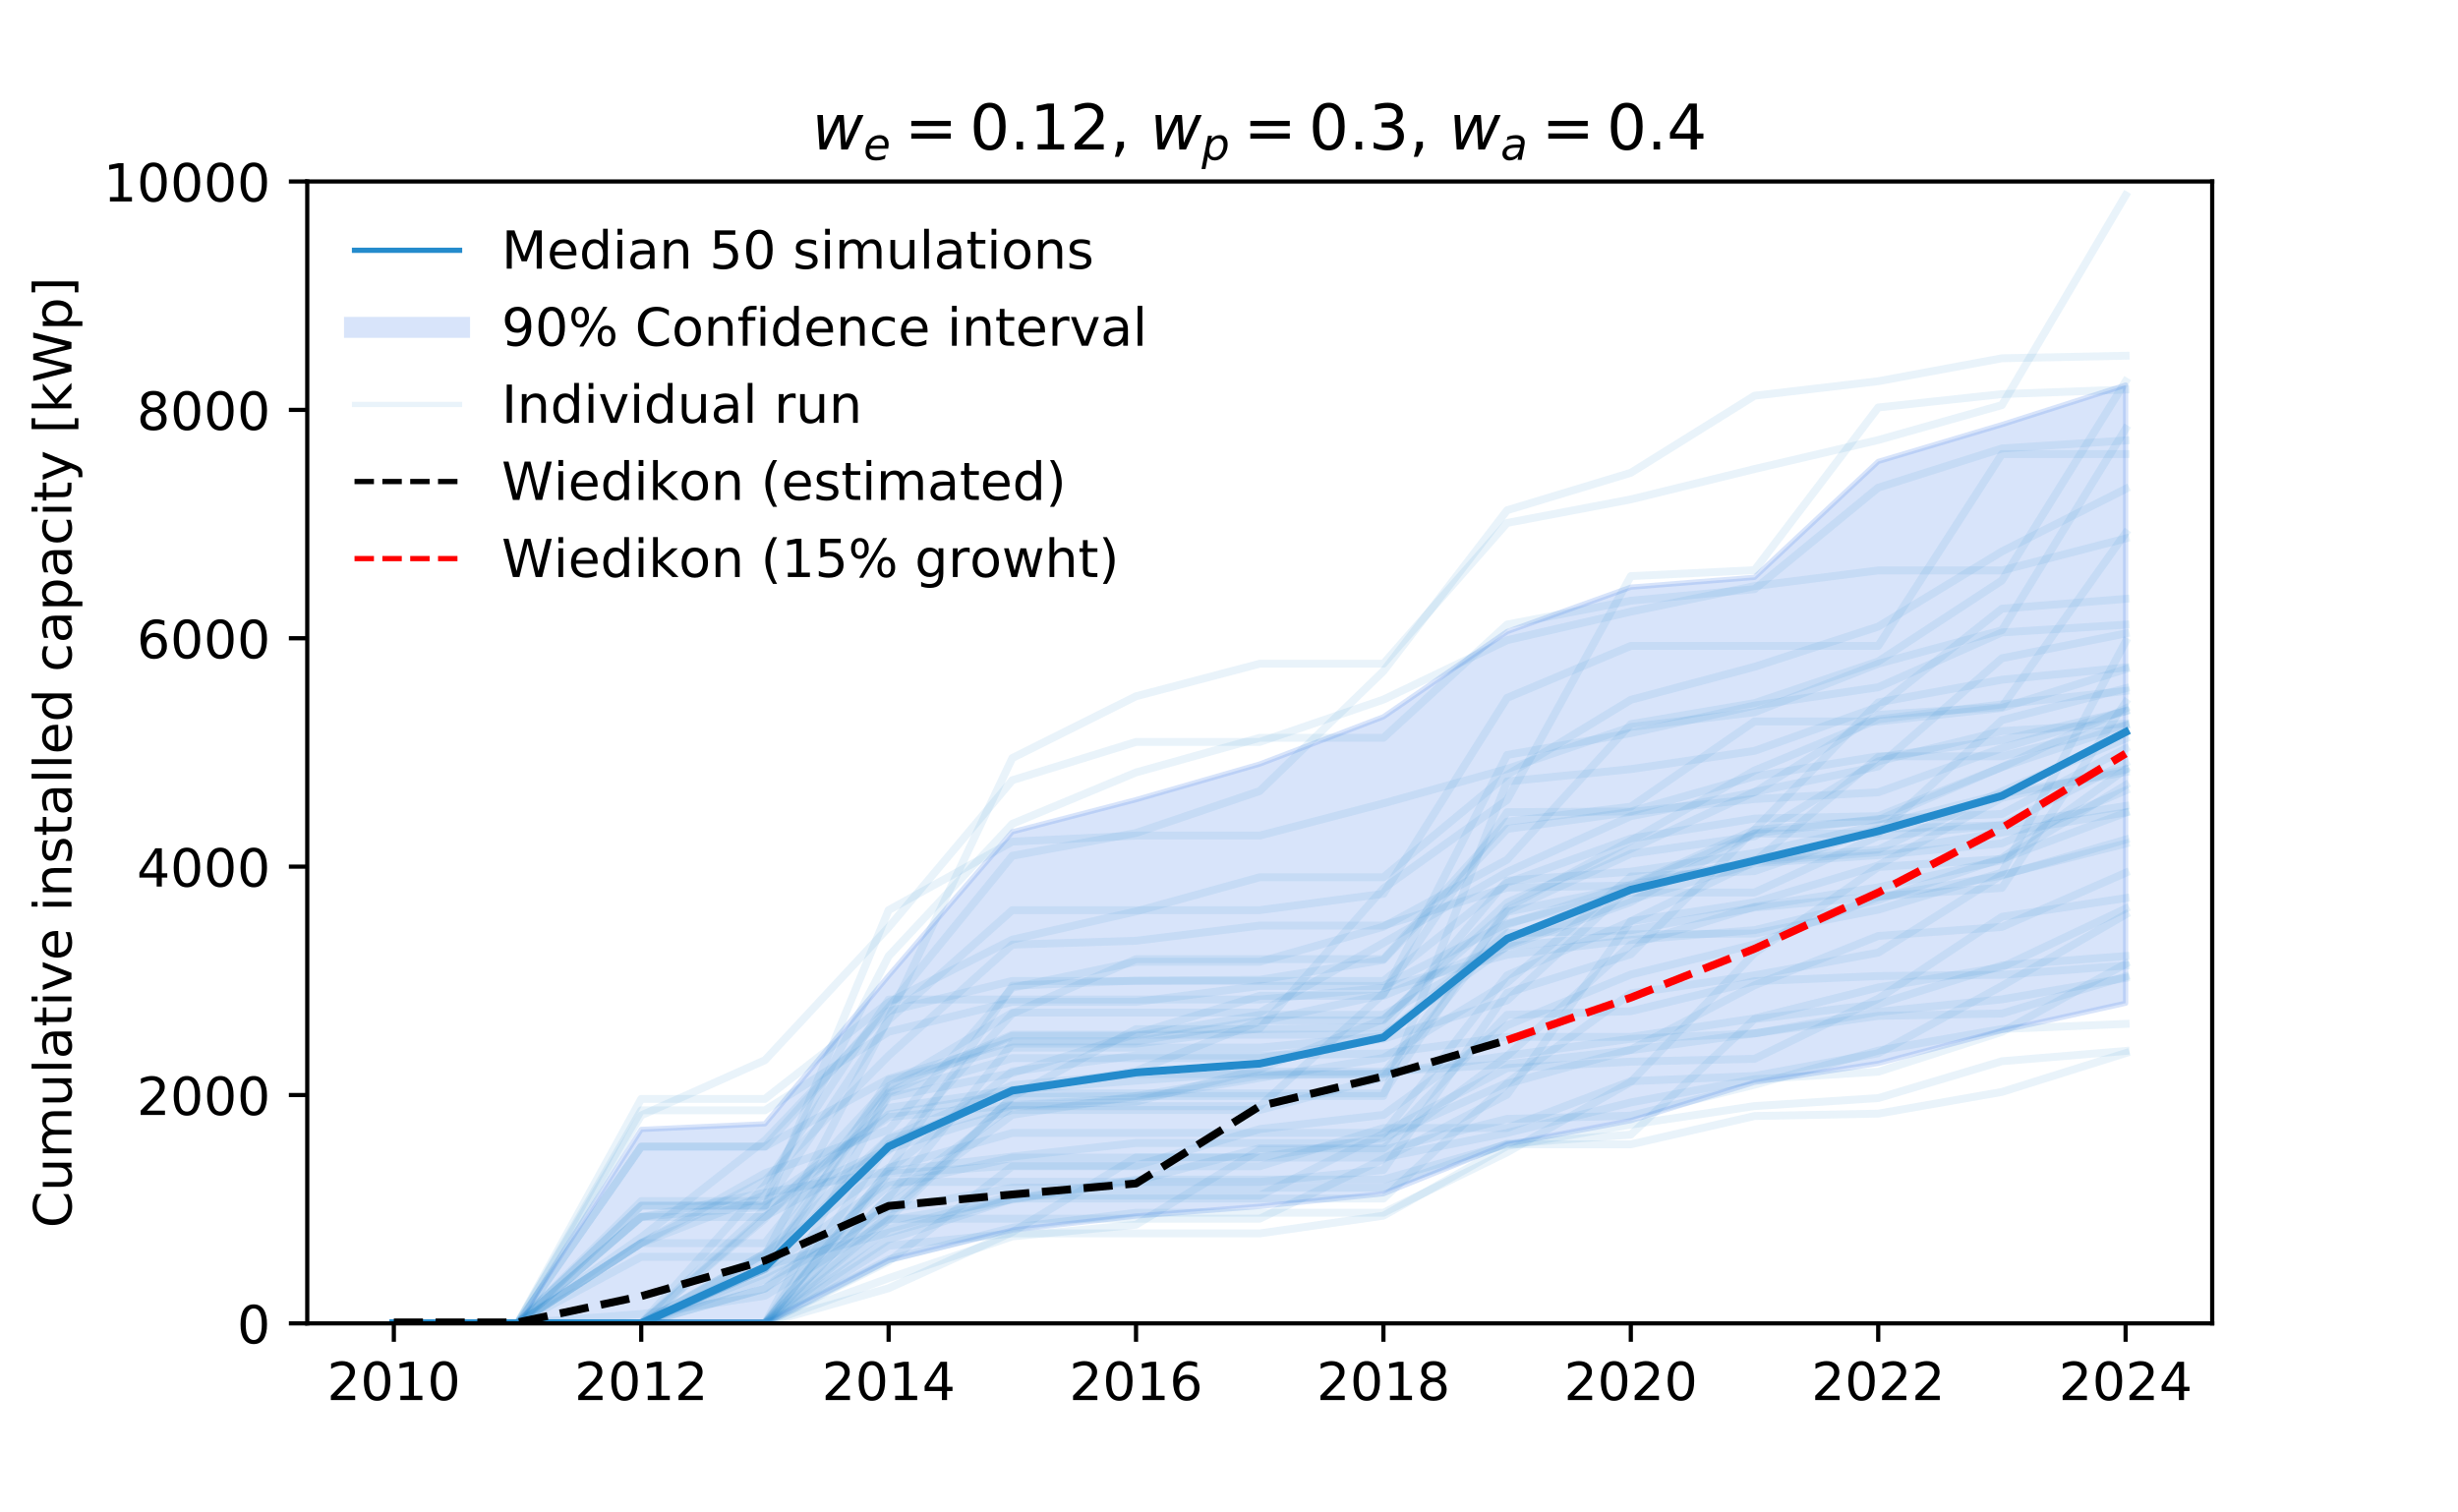 <?xml version="1.0" encoding="utf-8" standalone="no"?>
<!DOCTYPE svg PUBLIC "-//W3C//DTD SVG 1.1//EN"
  "http://www.w3.org/Graphics/SVG/1.1/DTD/svg11.dtd">
<!-- Created with matplotlib (https://matplotlib.org/) -->
<svg height="288pt" version="1.1" viewBox="0 0 468 288" width="468pt" xmlns="http://www.w3.org/2000/svg" xmlns:xlink="http://www.w3.org/1999/xlink">
 <defs>
  <style type="text/css">
*{stroke-linecap:butt;stroke-linejoin:round;}
  </style>
 </defs>
 <g id="figure_1">
  <g id="patch_1">
   <path d="M 0 288 
L 468 288 
L 468 0 
L 0 0 
z
" style="fill:#ffffff;"/>
  </g>
  <g id="axes_1">
   <g id="patch_2">
    <path d="M 58.5 252 
L 421.2 252 
L 421.2 34.56 
L 58.5 34.56 
z
" style="fill:#ffffff;"/>
   </g>
   <g id="PolyCollection_1">
    <defs>
     <path d="M 74.986 -36 
L 74.986 -36 
L 98.538 -36 
L 122.09 -36 
L 145.642 -36 
L 169.194 -47.985 
L 192.746 -53.767 
L 216.298 -56.448 
L 239.85 -58.283 
L 263.402 -60.696 
L 286.954 -70.153 
L 310.506 -74.62 
L 334.058 -81.915 
L 357.61 -85.509 
L 381.162 -91.757 
L 404.714 -96.968 
L 404.714 -214.672 
L 404.714 -214.672 
L 381.162 -207.147 
L 357.61 -200.131 
L 334.058 -178.063 
L 310.506 -176.189 
L 286.954 -167.733 
L 263.402 -151.51 
L 239.85 -142.513 
L 216.298 -135.729 
L 192.746 -129.604 
L 169.194 -102.21 
L 145.642 -74.001 
L 122.09 -72.937 
L 98.538 -36 
L 74.986 -36 
z
" id="m33ddef8d11" style="stroke:#6495ed;stroke-opacity:0.25;"/>
    </defs>
    <g clip-path="url(#pfcbda1c91d)">
     <use style="fill:#6495ed;fill-opacity:0.25;stroke:#6495ed;stroke-opacity:0.25;" x="0" xlink:href="#m33ddef8d11" y="288"/>
    </g>
   </g>
   <g id="matplotlib.axis_1">
    <g id="xtick_1">
     <g id="line2d_1">
      <defs>
       <path d="M 0 0 
L 0 3.5 
" id="m5359ce31c7" style="stroke:#000000;stroke-width:0.8;"/>
      </defs>
      <g>
       <use style="stroke:#000000;stroke-width:0.8;" x="74.986" xlink:href="#m5359ce31c7" y="252"/>
      </g>
     </g>
     <g id="text_1">
      <!-- 2010 -->
      <defs>
       <path d="M 19.188 8.297 
L 53.609 8.297 
L 53.609 0 
L 7.328 0 
L 7.328 8.297 
Q 12.938 14.109 22.625 23.891 
Q 32.328 33.688 34.812 36.531 
Q 39.547 41.844 41.422 45.531 
Q 43.312 49.219 43.312 52.781 
Q 43.312 58.594 39.234 62.25 
Q 35.156 65.922 28.609 65.922 
Q 23.969 65.922 18.812 64.312 
Q 13.672 62.703 7.812 59.422 
L 7.812 69.391 
Q 13.766 71.781 18.938 73 
Q 24.125 74.219 28.422 74.219 
Q 39.75 74.219 46.484 68.547 
Q 53.219 62.891 53.219 53.422 
Q 53.219 48.922 51.531 44.891 
Q 49.859 40.875 45.406 35.406 
Q 44.188 33.984 37.641 27.219 
Q 31.109 20.453 19.188 8.297 
z
" id="DejaVuSans-50"/>
       <path d="M 31.781 66.406 
Q 24.172 66.406 20.328 58.906 
Q 16.5 51.422 16.5 36.375 
Q 16.5 21.391 20.328 13.891 
Q 24.172 6.391 31.781 6.391 
Q 39.453 6.391 43.281 13.891 
Q 47.125 21.391 47.125 36.375 
Q 47.125 51.422 43.281 58.906 
Q 39.453 66.406 31.781 66.406 
z
M 31.781 74.219 
Q 44.047 74.219 50.516 64.516 
Q 56.984 54.828 56.984 36.375 
Q 56.984 17.969 50.516 8.266 
Q 44.047 -1.422 31.781 -1.422 
Q 19.531 -1.422 13.062 8.266 
Q 6.594 17.969 6.594 36.375 
Q 6.594 54.828 13.062 64.516 
Q 19.531 74.219 31.781 74.219 
z
" id="DejaVuSans-48"/>
       <path d="M 12.406 8.297 
L 28.516 8.297 
L 28.516 63.922 
L 10.984 60.406 
L 10.984 69.391 
L 28.422 72.906 
L 38.281 72.906 
L 38.281 8.297 
L 54.391 8.297 
L 54.391 0 
L 12.406 0 
z
" id="DejaVuSans-49"/>
      </defs>
      <g transform="translate(62.261 266.598)scale(0.1 -0.1)">
       <use xlink:href="#DejaVuSans-50"/>
       <use x="63.623" xlink:href="#DejaVuSans-48"/>
       <use x="127.246" xlink:href="#DejaVuSans-49"/>
       <use x="190.869" xlink:href="#DejaVuSans-48"/>
      </g>
     </g>
    </g>
    <g id="xtick_2">
     <g id="line2d_2">
      <g>
       <use style="stroke:#000000;stroke-width:0.8;" x="122.09" xlink:href="#m5359ce31c7" y="252"/>
      </g>
     </g>
     <g id="text_2">
      <!-- 2012 -->
      <g transform="translate(109.365 266.598)scale(0.1 -0.1)">
       <use xlink:href="#DejaVuSans-50"/>
       <use x="63.623" xlink:href="#DejaVuSans-48"/>
       <use x="127.246" xlink:href="#DejaVuSans-49"/>
       <use x="190.869" xlink:href="#DejaVuSans-50"/>
      </g>
     </g>
    </g>
    <g id="xtick_3">
     <g id="line2d_3">
      <g>
       <use style="stroke:#000000;stroke-width:0.8;" x="169.194" xlink:href="#m5359ce31c7" y="252"/>
      </g>
     </g>
     <g id="text_3">
      <!-- 2014 -->
      <defs>
       <path d="M 37.797 64.312 
L 12.891 25.391 
L 37.797 25.391 
z
M 35.203 72.906 
L 47.609 72.906 
L 47.609 25.391 
L 58.016 25.391 
L 58.016 17.188 
L 47.609 17.188 
L 47.609 0 
L 37.797 0 
L 37.797 17.188 
L 4.891 17.188 
L 4.891 26.703 
z
" id="DejaVuSans-52"/>
      </defs>
      <g transform="translate(156.469 266.598)scale(0.1 -0.1)">
       <use xlink:href="#DejaVuSans-50"/>
       <use x="63.623" xlink:href="#DejaVuSans-48"/>
       <use x="127.246" xlink:href="#DejaVuSans-49"/>
       <use x="190.869" xlink:href="#DejaVuSans-52"/>
      </g>
     </g>
    </g>
    <g id="xtick_4">
     <g id="line2d_4">
      <g>
       <use style="stroke:#000000;stroke-width:0.8;" x="216.298" xlink:href="#m5359ce31c7" y="252"/>
      </g>
     </g>
     <g id="text_4">
      <!-- 2016 -->
      <defs>
       <path d="M 33.016 40.375 
Q 26.375 40.375 22.484 35.828 
Q 18.609 31.297 18.609 23.391 
Q 18.609 15.531 22.484 10.953 
Q 26.375 6.391 33.016 6.391 
Q 39.656 6.391 43.531 10.953 
Q 47.406 15.531 47.406 23.391 
Q 47.406 31.297 43.531 35.828 
Q 39.656 40.375 33.016 40.375 
z
M 52.594 71.297 
L 52.594 62.312 
Q 48.875 64.062 45.094 64.984 
Q 41.312 65.922 37.594 65.922 
Q 27.828 65.922 22.672 59.328 
Q 17.531 52.734 16.797 39.406 
Q 19.672 43.656 24.016 45.922 
Q 28.375 48.188 33.594 48.188 
Q 44.578 48.188 50.953 41.516 
Q 57.328 34.859 57.328 23.391 
Q 57.328 12.156 50.688 5.359 
Q 44.047 -1.422 33.016 -1.422 
Q 20.359 -1.422 13.672 8.266 
Q 6.984 17.969 6.984 36.375 
Q 6.984 53.656 15.188 63.938 
Q 23.391 74.219 37.203 74.219 
Q 40.922 74.219 44.703 73.484 
Q 48.484 72.75 52.594 71.297 
z
" id="DejaVuSans-54"/>
      </defs>
      <g transform="translate(203.573 266.598)scale(0.1 -0.1)">
       <use xlink:href="#DejaVuSans-50"/>
       <use x="63.623" xlink:href="#DejaVuSans-48"/>
       <use x="127.246" xlink:href="#DejaVuSans-49"/>
       <use x="190.869" xlink:href="#DejaVuSans-54"/>
      </g>
     </g>
    </g>
    <g id="xtick_5">
     <g id="line2d_5">
      <g>
       <use style="stroke:#000000;stroke-width:0.8;" x="263.402" xlink:href="#m5359ce31c7" y="252"/>
      </g>
     </g>
     <g id="text_5">
      <!-- 2018 -->
      <defs>
       <path d="M 31.781 34.625 
Q 24.75 34.625 20.719 30.859 
Q 16.703 27.094 16.703 20.516 
Q 16.703 13.922 20.719 10.156 
Q 24.75 6.391 31.781 6.391 
Q 38.812 6.391 42.859 10.172 
Q 46.922 13.969 46.922 20.516 
Q 46.922 27.094 42.891 30.859 
Q 38.875 34.625 31.781 34.625 
z
M 21.922 38.812 
Q 15.578 40.375 12.031 44.719 
Q 8.5 49.078 8.5 55.328 
Q 8.5 64.062 14.719 69.141 
Q 20.953 74.219 31.781 74.219 
Q 42.672 74.219 48.875 69.141 
Q 55.078 64.062 55.078 55.328 
Q 55.078 49.078 51.531 44.719 
Q 48 40.375 41.703 38.812 
Q 48.828 37.156 52.797 32.312 
Q 56.781 27.484 56.781 20.516 
Q 56.781 9.906 50.312 4.234 
Q 43.844 -1.422 31.781 -1.422 
Q 19.734 -1.422 13.25 4.234 
Q 6.781 9.906 6.781 20.516 
Q 6.781 27.484 10.781 32.312 
Q 14.797 37.156 21.922 38.812 
z
M 18.312 54.391 
Q 18.312 48.734 21.844 45.562 
Q 25.391 42.391 31.781 42.391 
Q 38.141 42.391 41.719 45.562 
Q 45.312 48.734 45.312 54.391 
Q 45.312 60.062 41.719 63.234 
Q 38.141 66.406 31.781 66.406 
Q 25.391 66.406 21.844 63.234 
Q 18.312 60.062 18.312 54.391 
z
" id="DejaVuSans-56"/>
      </defs>
      <g transform="translate(250.677 266.598)scale(0.1 -0.1)">
       <use xlink:href="#DejaVuSans-50"/>
       <use x="63.623" xlink:href="#DejaVuSans-48"/>
       <use x="127.246" xlink:href="#DejaVuSans-49"/>
       <use x="190.869" xlink:href="#DejaVuSans-56"/>
      </g>
     </g>
    </g>
    <g id="xtick_6">
     <g id="line2d_6">
      <g>
       <use style="stroke:#000000;stroke-width:0.8;" x="310.506" xlink:href="#m5359ce31c7" y="252"/>
      </g>
     </g>
     <g id="text_6">
      <!-- 2020 -->
      <g transform="translate(297.781 266.598)scale(0.1 -0.1)">
       <use xlink:href="#DejaVuSans-50"/>
       <use x="63.623" xlink:href="#DejaVuSans-48"/>
       <use x="127.246" xlink:href="#DejaVuSans-50"/>
       <use x="190.869" xlink:href="#DejaVuSans-48"/>
      </g>
     </g>
    </g>
    <g id="xtick_7">
     <g id="line2d_7">
      <g>
       <use style="stroke:#000000;stroke-width:0.8;" x="357.61" xlink:href="#m5359ce31c7" y="252"/>
      </g>
     </g>
     <g id="text_7">
      <!-- 2022 -->
      <g transform="translate(344.885 266.598)scale(0.1 -0.1)">
       <use xlink:href="#DejaVuSans-50"/>
       <use x="63.623" xlink:href="#DejaVuSans-48"/>
       <use x="127.246" xlink:href="#DejaVuSans-50"/>
       <use x="190.869" xlink:href="#DejaVuSans-50"/>
      </g>
     </g>
    </g>
    <g id="xtick_8">
     <g id="line2d_8">
      <g>
       <use style="stroke:#000000;stroke-width:0.8;" x="404.714" xlink:href="#m5359ce31c7" y="252"/>
      </g>
     </g>
     <g id="text_8">
      <!-- 2024 -->
      <g transform="translate(391.989 266.598)scale(0.1 -0.1)">
       <use xlink:href="#DejaVuSans-50"/>
       <use x="63.623" xlink:href="#DejaVuSans-48"/>
       <use x="127.246" xlink:href="#DejaVuSans-50"/>
       <use x="190.869" xlink:href="#DejaVuSans-52"/>
      </g>
     </g>
    </g>
   </g>
   <g id="matplotlib.axis_2">
    <g id="ytick_1">
     <g id="line2d_9">
      <defs>
       <path d="M 0 0 
L -3.5 0 
" id="m84b18a5386" style="stroke:#000000;stroke-width:0.8;"/>
      </defs>
      <g>
       <use style="stroke:#000000;stroke-width:0.8;" x="58.5" xlink:href="#m84b18a5386" y="252"/>
      </g>
     </g>
     <g id="text_9">
      <!-- 0 -->
      <g transform="translate(45.138 255.799)scale(0.1 -0.1)">
       <use xlink:href="#DejaVuSans-48"/>
      </g>
     </g>
    </g>
    <g id="ytick_2">
     <g id="line2d_10">
      <g>
       <use style="stroke:#000000;stroke-width:0.8;" x="58.5" xlink:href="#m84b18a5386" y="208.512"/>
      </g>
     </g>
     <g id="text_10">
      <!-- 2000 -->
      <g transform="translate(26.05 212.311)scale(0.1 -0.1)">
       <use xlink:href="#DejaVuSans-50"/>
       <use x="63.623" xlink:href="#DejaVuSans-48"/>
       <use x="127.246" xlink:href="#DejaVuSans-48"/>
       <use x="190.869" xlink:href="#DejaVuSans-48"/>
      </g>
     </g>
    </g>
    <g id="ytick_3">
     <g id="line2d_11">
      <g>
       <use style="stroke:#000000;stroke-width:0.8;" x="58.5" xlink:href="#m84b18a5386" y="165.024"/>
      </g>
     </g>
     <g id="text_11">
      <!-- 4000 -->
      <g transform="translate(26.05 168.823)scale(0.1 -0.1)">
       <use xlink:href="#DejaVuSans-52"/>
       <use x="63.623" xlink:href="#DejaVuSans-48"/>
       <use x="127.246" xlink:href="#DejaVuSans-48"/>
       <use x="190.869" xlink:href="#DejaVuSans-48"/>
      </g>
     </g>
    </g>
    <g id="ytick_4">
     <g id="line2d_12">
      <g>
       <use style="stroke:#000000;stroke-width:0.8;" x="58.5" xlink:href="#m84b18a5386" y="121.536"/>
      </g>
     </g>
     <g id="text_12">
      <!-- 6000 -->
      <g transform="translate(26.05 125.335)scale(0.1 -0.1)">
       <use xlink:href="#DejaVuSans-54"/>
       <use x="63.623" xlink:href="#DejaVuSans-48"/>
       <use x="127.246" xlink:href="#DejaVuSans-48"/>
       <use x="190.869" xlink:href="#DejaVuSans-48"/>
      </g>
     </g>
    </g>
    <g id="ytick_5">
     <g id="line2d_13">
      <g>
       <use style="stroke:#000000;stroke-width:0.8;" x="58.5" xlink:href="#m84b18a5386" y="78.048"/>
      </g>
     </g>
     <g id="text_13">
      <!-- 8000 -->
      <g transform="translate(26.05 81.847)scale(0.1 -0.1)">
       <use xlink:href="#DejaVuSans-56"/>
       <use x="63.623" xlink:href="#DejaVuSans-48"/>
       <use x="127.246" xlink:href="#DejaVuSans-48"/>
       <use x="190.869" xlink:href="#DejaVuSans-48"/>
      </g>
     </g>
    </g>
    <g id="ytick_6">
     <g id="line2d_14">
      <g>
       <use style="stroke:#000000;stroke-width:0.8;" x="58.5" xlink:href="#m84b18a5386" y="34.56"/>
      </g>
     </g>
     <g id="text_14">
      <!-- 10000 -->
      <g transform="translate(19.688 38.359)scale(0.1 -0.1)">
       <use xlink:href="#DejaVuSans-49"/>
       <use x="63.623" xlink:href="#DejaVuSans-48"/>
       <use x="127.246" xlink:href="#DejaVuSans-48"/>
       <use x="190.869" xlink:href="#DejaVuSans-48"/>
       <use x="254.492" xlink:href="#DejaVuSans-48"/>
      </g>
     </g>
    </g>
    <g id="text_15">
     <!-- Cumulative installed capacity [kWp] -->
     <defs>
      <path d="M 64.406 67.281 
L 64.406 56.891 
Q 59.422 61.531 53.781 63.812 
Q 48.141 66.109 41.797 66.109 
Q 29.297 66.109 22.656 58.469 
Q 16.016 50.828 16.016 36.375 
Q 16.016 21.969 22.656 14.328 
Q 29.297 6.688 41.797 6.688 
Q 48.141 6.688 53.781 8.984 
Q 59.422 11.281 64.406 15.922 
L 64.406 5.609 
Q 59.234 2.094 53.438 0.328 
Q 47.656 -1.422 41.219 -1.422 
Q 24.656 -1.422 15.125 8.703 
Q 5.609 18.844 5.609 36.375 
Q 5.609 53.953 15.125 64.078 
Q 24.656 74.219 41.219 74.219 
Q 47.75 74.219 53.531 72.484 
Q 59.328 70.75 64.406 67.281 
z
" id="DejaVuSans-67"/>
      <path d="M 8.5 21.578 
L 8.5 54.688 
L 17.484 54.688 
L 17.484 21.922 
Q 17.484 14.156 20.5 10.266 
Q 23.531 6.391 29.594 6.391 
Q 36.859 6.391 41.078 11.031 
Q 45.312 15.672 45.312 23.688 
L 45.312 54.688 
L 54.297 54.688 
L 54.297 0 
L 45.312 0 
L 45.312 8.406 
Q 42.047 3.422 37.719 1 
Q 33.406 -1.422 27.688 -1.422 
Q 18.266 -1.422 13.375 4.438 
Q 8.5 10.297 8.5 21.578 
z
M 31.109 56 
z
" id="DejaVuSans-117"/>
      <path d="M 52 44.188 
Q 55.375 50.25 60.062 53.125 
Q 64.75 56 71.094 56 
Q 79.641 56 84.281 50.016 
Q 88.922 44.047 88.922 33.016 
L 88.922 0 
L 79.891 0 
L 79.891 32.719 
Q 79.891 40.578 77.094 44.375 
Q 74.312 48.188 68.609 48.188 
Q 61.625 48.188 57.562 43.547 
Q 53.516 38.922 53.516 30.906 
L 53.516 0 
L 44.484 0 
L 44.484 32.719 
Q 44.484 40.625 41.703 44.406 
Q 38.922 48.188 33.109 48.188 
Q 26.219 48.188 22.156 43.531 
Q 18.109 38.875 18.109 30.906 
L 18.109 0 
L 9.078 0 
L 9.078 54.688 
L 18.109 54.688 
L 18.109 46.188 
Q 21.188 51.219 25.484 53.609 
Q 29.781 56 35.688 56 
Q 41.656 56 45.828 52.969 
Q 50 49.953 52 44.188 
z
" id="DejaVuSans-109"/>
      <path d="M 9.422 75.984 
L 18.406 75.984 
L 18.406 0 
L 9.422 0 
z
" id="DejaVuSans-108"/>
      <path d="M 34.281 27.484 
Q 23.391 27.484 19.188 25 
Q 14.984 22.516 14.984 16.5 
Q 14.984 11.719 18.141 8.906 
Q 21.297 6.109 26.703 6.109 
Q 34.188 6.109 38.703 11.406 
Q 43.219 16.703 43.219 25.484 
L 43.219 27.484 
z
M 52.203 31.203 
L 52.203 0 
L 43.219 0 
L 43.219 8.297 
Q 40.141 3.328 35.547 0.953 
Q 30.953 -1.422 24.312 -1.422 
Q 15.922 -1.422 10.953 3.297 
Q 6 8.016 6 15.922 
Q 6 25.141 12.172 29.828 
Q 18.359 34.516 30.609 34.516 
L 43.219 34.516 
L 43.219 35.406 
Q 43.219 41.609 39.141 45 
Q 35.062 48.391 27.688 48.391 
Q 23 48.391 18.547 47.266 
Q 14.109 46.141 10.016 43.891 
L 10.016 52.203 
Q 14.938 54.109 19.578 55.047 
Q 24.219 56 28.609 56 
Q 40.484 56 46.344 49.844 
Q 52.203 43.703 52.203 31.203 
z
" id="DejaVuSans-97"/>
      <path d="M 18.312 70.219 
L 18.312 54.688 
L 36.812 54.688 
L 36.812 47.703 
L 18.312 47.703 
L 18.312 18.016 
Q 18.312 11.328 20.141 9.422 
Q 21.969 7.516 27.594 7.516 
L 36.812 7.516 
L 36.812 0 
L 27.594 0 
Q 17.188 0 13.234 3.875 
Q 9.281 7.766 9.281 18.016 
L 9.281 47.703 
L 2.688 47.703 
L 2.688 54.688 
L 9.281 54.688 
L 9.281 70.219 
z
" id="DejaVuSans-116"/>
      <path d="M 9.422 54.688 
L 18.406 54.688 
L 18.406 0 
L 9.422 0 
z
M 9.422 75.984 
L 18.406 75.984 
L 18.406 64.594 
L 9.422 64.594 
z
" id="DejaVuSans-105"/>
      <path d="M 2.984 54.688 
L 12.5 54.688 
L 29.594 8.797 
L 46.688 54.688 
L 56.203 54.688 
L 35.688 0 
L 23.484 0 
z
" id="DejaVuSans-118"/>
      <path d="M 56.203 29.594 
L 56.203 25.203 
L 14.891 25.203 
Q 15.484 15.922 20.484 11.062 
Q 25.484 6.203 34.422 6.203 
Q 39.594 6.203 44.453 7.469 
Q 49.312 8.734 54.109 11.281 
L 54.109 2.781 
Q 49.266 0.734 44.188 -0.344 
Q 39.109 -1.422 33.891 -1.422 
Q 20.797 -1.422 13.156 6.188 
Q 5.516 13.812 5.516 26.812 
Q 5.516 40.234 12.766 48.109 
Q 20.016 56 32.328 56 
Q 43.359 56 49.781 48.891 
Q 56.203 41.797 56.203 29.594 
z
M 47.219 32.234 
Q 47.125 39.594 43.094 43.984 
Q 39.062 48.391 32.422 48.391 
Q 24.906 48.391 20.391 44.141 
Q 15.875 39.891 15.188 32.172 
z
" id="DejaVuSans-101"/>
      <path id="DejaVuSans-32"/>
      <path d="M 54.891 33.016 
L 54.891 0 
L 45.906 0 
L 45.906 32.719 
Q 45.906 40.484 42.875 44.328 
Q 39.844 48.188 33.797 48.188 
Q 26.516 48.188 22.312 43.547 
Q 18.109 38.922 18.109 30.906 
L 18.109 0 
L 9.078 0 
L 9.078 54.688 
L 18.109 54.688 
L 18.109 46.188 
Q 21.344 51.125 25.703 53.562 
Q 30.078 56 35.797 56 
Q 45.219 56 50.047 50.172 
Q 54.891 44.344 54.891 33.016 
z
" id="DejaVuSans-110"/>
      <path d="M 44.281 53.078 
L 44.281 44.578 
Q 40.484 46.531 36.375 47.5 
Q 32.281 48.484 27.875 48.484 
Q 21.188 48.484 17.844 46.438 
Q 14.5 44.391 14.5 40.281 
Q 14.5 37.156 16.891 35.375 
Q 19.281 33.594 26.516 31.984 
L 29.594 31.297 
Q 39.156 29.25 43.188 25.516 
Q 47.219 21.781 47.219 15.094 
Q 47.219 7.469 41.188 3.016 
Q 35.156 -1.422 24.609 -1.422 
Q 20.219 -1.422 15.453 -0.562 
Q 10.688 0.297 5.422 2 
L 5.422 11.281 
Q 10.406 8.688 15.234 7.391 
Q 20.062 6.109 24.812 6.109 
Q 31.156 6.109 34.562 8.281 
Q 37.984 10.453 37.984 14.406 
Q 37.984 18.062 35.516 20.016 
Q 33.062 21.969 24.703 23.781 
L 21.578 24.516 
Q 13.234 26.266 9.516 29.906 
Q 5.812 33.547 5.812 39.891 
Q 5.812 47.609 11.281 51.797 
Q 16.75 56 26.812 56 
Q 31.781 56 36.172 55.266 
Q 40.578 54.547 44.281 53.078 
z
" id="DejaVuSans-115"/>
      <path d="M 45.406 46.391 
L 45.406 75.984 
L 54.391 75.984 
L 54.391 0 
L 45.406 0 
L 45.406 8.203 
Q 42.578 3.328 38.25 0.953 
Q 33.938 -1.422 27.875 -1.422 
Q 17.969 -1.422 11.734 6.484 
Q 5.516 14.406 5.516 27.297 
Q 5.516 40.188 11.734 48.094 
Q 17.969 56 27.875 56 
Q 33.938 56 38.25 53.625 
Q 42.578 51.266 45.406 46.391 
z
M 14.797 27.297 
Q 14.797 17.391 18.875 11.75 
Q 22.953 6.109 30.078 6.109 
Q 37.203 6.109 41.297 11.75 
Q 45.406 17.391 45.406 27.297 
Q 45.406 37.203 41.297 42.844 
Q 37.203 48.484 30.078 48.484 
Q 22.953 48.484 18.875 42.844 
Q 14.797 37.203 14.797 27.297 
z
" id="DejaVuSans-100"/>
      <path d="M 48.781 52.594 
L 48.781 44.188 
Q 44.969 46.297 41.141 47.344 
Q 37.312 48.391 33.406 48.391 
Q 24.656 48.391 19.812 42.844 
Q 14.984 37.312 14.984 27.297 
Q 14.984 17.281 19.812 11.734 
Q 24.656 6.203 33.406 6.203 
Q 37.312 6.203 41.141 7.25 
Q 44.969 8.297 48.781 10.406 
L 48.781 2.094 
Q 45.016 0.344 40.984 -0.531 
Q 36.969 -1.422 32.422 -1.422 
Q 20.062 -1.422 12.781 6.344 
Q 5.516 14.109 5.516 27.297 
Q 5.516 40.672 12.859 48.328 
Q 20.219 56 33.016 56 
Q 37.156 56 41.109 55.141 
Q 45.062 54.297 48.781 52.594 
z
" id="DejaVuSans-99"/>
      <path d="M 18.109 8.203 
L 18.109 -20.797 
L 9.078 -20.797 
L 9.078 54.688 
L 18.109 54.688 
L 18.109 46.391 
Q 20.953 51.266 25.266 53.625 
Q 29.594 56 35.594 56 
Q 45.562 56 51.781 48.094 
Q 58.016 40.188 58.016 27.297 
Q 58.016 14.406 51.781 6.484 
Q 45.562 -1.422 35.594 -1.422 
Q 29.594 -1.422 25.266 0.953 
Q 20.953 3.328 18.109 8.203 
z
M 48.688 27.297 
Q 48.688 37.203 44.609 42.844 
Q 40.531 48.484 33.406 48.484 
Q 26.266 48.484 22.188 42.844 
Q 18.109 37.203 18.109 27.297 
Q 18.109 17.391 22.188 11.75 
Q 26.266 6.109 33.406 6.109 
Q 40.531 6.109 44.609 11.75 
Q 48.688 17.391 48.688 27.297 
z
" id="DejaVuSans-112"/>
      <path d="M 32.172 -5.078 
Q 28.375 -14.844 24.75 -17.812 
Q 21.141 -20.797 15.094 -20.797 
L 7.906 -20.797 
L 7.906 -13.281 
L 13.188 -13.281 
Q 16.891 -13.281 18.938 -11.516 
Q 21 -9.766 23.484 -3.219 
L 25.094 0.875 
L 2.984 54.688 
L 12.5 54.688 
L 29.594 11.922 
L 46.688 54.688 
L 56.203 54.688 
z
" id="DejaVuSans-121"/>
      <path d="M 8.594 75.984 
L 29.297 75.984 
L 29.297 69 
L 17.578 69 
L 17.578 -6.203 
L 29.297 -6.203 
L 29.297 -13.188 
L 8.594 -13.188 
z
" id="DejaVuSans-91"/>
      <path d="M 9.078 75.984 
L 18.109 75.984 
L 18.109 31.109 
L 44.922 54.688 
L 56.391 54.688 
L 27.391 29.109 
L 57.625 0 
L 45.906 0 
L 18.109 26.703 
L 18.109 0 
L 9.078 0 
z
" id="DejaVuSans-107"/>
      <path d="M 3.328 72.906 
L 13.281 72.906 
L 28.609 11.281 
L 43.891 72.906 
L 54.984 72.906 
L 70.312 11.281 
L 85.594 72.906 
L 95.609 72.906 
L 77.297 0 
L 64.891 0 
L 49.516 63.281 
L 33.984 0 
L 21.578 0 
z
" id="DejaVuSans-87"/>
      <path d="M 30.422 75.984 
L 30.422 -13.188 
L 9.719 -13.188 
L 9.719 -6.203 
L 21.391 -6.203 
L 21.391 69 
L 9.719 69 
L 9.719 75.984 
z
" id="DejaVuSans-93"/>
     </defs>
     <g transform="translate(13.608 233.825)rotate(-90)scale(0.1 -0.1)">
      <use xlink:href="#DejaVuSans-67"/>
      <use x="69.824" xlink:href="#DejaVuSans-117"/>
      <use x="133.203" xlink:href="#DejaVuSans-109"/>
      <use x="230.615" xlink:href="#DejaVuSans-117"/>
      <use x="293.994" xlink:href="#DejaVuSans-108"/>
      <use x="321.777" xlink:href="#DejaVuSans-97"/>
      <use x="383.057" xlink:href="#DejaVuSans-116"/>
      <use x="422.266" xlink:href="#DejaVuSans-105"/>
      <use x="450.049" xlink:href="#DejaVuSans-118"/>
      <use x="509.229" xlink:href="#DejaVuSans-101"/>
      <use x="570.752" xlink:href="#DejaVuSans-32"/>
      <use x="602.539" xlink:href="#DejaVuSans-105"/>
      <use x="630.322" xlink:href="#DejaVuSans-110"/>
      <use x="693.701" xlink:href="#DejaVuSans-115"/>
      <use x="745.801" xlink:href="#DejaVuSans-116"/>
      <use x="785.01" xlink:href="#DejaVuSans-97"/>
      <use x="846.289" xlink:href="#DejaVuSans-108"/>
      <use x="874.072" xlink:href="#DejaVuSans-108"/>
      <use x="901.855" xlink:href="#DejaVuSans-101"/>
      <use x="963.379" xlink:href="#DejaVuSans-100"/>
      <use x="1026.855" xlink:href="#DejaVuSans-32"/>
      <use x="1058.643" xlink:href="#DejaVuSans-99"/>
      <use x="1113.623" xlink:href="#DejaVuSans-97"/>
      <use x="1174.902" xlink:href="#DejaVuSans-112"/>
      <use x="1238.379" xlink:href="#DejaVuSans-97"/>
      <use x="1299.658" xlink:href="#DejaVuSans-99"/>
      <use x="1354.639" xlink:href="#DejaVuSans-105"/>
      <use x="1382.422" xlink:href="#DejaVuSans-116"/>
      <use x="1421.631" xlink:href="#DejaVuSans-121"/>
      <use x="1480.811" xlink:href="#DejaVuSans-32"/>
      <use x="1512.598" xlink:href="#DejaVuSans-91"/>
      <use x="1551.611" xlink:href="#DejaVuSans-107"/>
      <use x="1609.521" xlink:href="#DejaVuSans-87"/>
      <use x="1708.398" xlink:href="#DejaVuSans-112"/>
      <use x="1771.875" xlink:href="#DejaVuSans-93"/>
     </g>
    </g>
   </g>
   <g id="line2d_15">
    <path clip-path="url(#pfcbda1c91d)" d="M 74.986 252 
L 98.538 252 
L 122.09 252 
L 145.642 252 
L 169.194 232.169 
L 192.746 208.795 
L 216.298 195.966 
L 239.85 195.966 
L 263.402 195.596 
L 286.954 167.699 
L 310.506 165.981 
L 334.058 162.436 
L 357.61 157.174 
L 381.162 151.173 
L 404.714 147.02 
" style="fill:none;stroke:#248bcc;stroke-linecap:square;stroke-opacity:0.1;stroke-width:1.5;"/>
   </g>
   <g id="line2d_16">
    <path clip-path="url(#pfcbda1c91d)" d="M 74.986 252 
L 98.538 252 
L 122.09 252 
L 145.642 240.976 
L 169.194 234.714 
L 192.746 228.234 
L 216.298 228.234 
L 239.85 228.234 
L 263.402 228.234 
L 286.954 206.359 
L 310.506 199.88 
L 334.058 187.616 
L 357.61 178.223 
L 381.162 176.505 
L 404.714 166.198 
" style="fill:none;stroke:#248bcc;stroke-linecap:square;stroke-opacity:0.1;stroke-width:1.5;"/>
   </g>
   <g id="line2d_17">
    <path clip-path="url(#pfcbda1c91d)" d="M 74.986 252 
L 98.538 252 
L 122.09 252 
L 145.642 252 
L 169.194 235.996 
L 192.746 228.277 
L 216.298 224.603 
L 239.85 224.603 
L 263.402 224.603 
L 286.954 217.905 
L 310.506 217.905 
L 334.058 212.513 
L 357.61 212.056 
L 381.162 207.925 
L 404.714 200.532 
" style="fill:none;stroke:#248bcc;stroke-linecap:square;stroke-opacity:0.1;stroke-width:1.5;"/>
   </g>
   <g id="line2d_18">
    <path clip-path="url(#pfcbda1c91d)" d="M 74.986 252 
L 98.538 252 
L 122.09 252 
L 145.642 238.693 
L 169.194 216.709 
L 192.746 206.642 
L 216.298 204.511 
L 239.85 204.511 
L 263.402 204.511 
L 286.954 173.635 
L 310.506 168.894 
L 334.058 163.698 
L 357.61 161.784 
L 381.162 150.695 
L 404.714 140.627 
" style="fill:none;stroke:#248bcc;stroke-linecap:square;stroke-opacity:0.1;stroke-width:1.5;"/>
   </g>
   <g id="line2d_19">
    <path clip-path="url(#pfcbda1c91d)" d="M 74.986 252 
L 98.538 252 
L 122.09 252 
L 145.642 252 
L 169.194 237.214 
L 192.746 234.866 
L 216.298 234.866 
L 239.85 234.866 
L 263.402 231.495 
L 286.954 218.232 
L 310.506 214.144 
L 334.058 210.621 
L 357.61 209.099 
L 381.162 202.076 
L 404.714 200.119 
" style="fill:none;stroke:#248bcc;stroke-linecap:square;stroke-opacity:0.1;stroke-width:1.5;"/>
   </g>
   <g id="line2d_20">
    <path clip-path="url(#pfcbda1c91d)" d="M 74.986 252 
L 98.538 252 
L 122.09 252 
L 145.642 241.585 
L 169.194 208.925 
L 192.746 204.337 
L 216.298 196.879 
L 239.85 189.616 
L 263.402 189.616 
L 286.954 179.81 
L 310.506 171.286 
L 334.058 164.372 
L 357.61 162.828 
L 381.162 160.588 
L 404.714 150.521 
" style="fill:none;stroke:#248bcc;stroke-linecap:square;stroke-opacity:0.1;stroke-width:1.5;"/>
   </g>
   <g id="line2d_21">
    <path clip-path="url(#pfcbda1c91d)" d="M 74.986 252 
L 98.538 252 
L 122.09 229.582 
L 145.642 229.582 
L 169.194 218.775 
L 192.746 211.36 
L 216.298 211.36 
L 239.85 211.36 
L 263.402 205.163 
L 286.954 176.07 
L 310.506 168.46 
L 334.058 164.067 
L 357.61 162.284 
L 381.162 158.523 
L 404.714 154.696 
" style="fill:none;stroke:#248bcc;stroke-linecap:square;stroke-opacity:0.1;stroke-width:1.5;"/>
   </g>
   <g id="line2d_22">
    <path clip-path="url(#pfcbda1c91d)" d="M 74.986 252 
L 98.538 252 
L 122.09 252 
L 145.642 245.368 
L 169.194 225.777 
L 192.746 220.428 
L 216.298 220.428 
L 239.85 220.428 
L 263.402 220.428 
L 286.954 215.731 
L 310.506 209.925 
L 334.058 205.511 
L 357.61 204.076 
L 381.162 196.488 
L 404.714 183.55 
" style="fill:none;stroke:#248bcc;stroke-linecap:square;stroke-opacity:0.1;stroke-width:1.5;"/>
   </g>
   <g id="line2d_23">
    <path clip-path="url(#pfcbda1c91d)" d="M 74.986 252 
L 98.538 252 
L 122.09 236.714 
L 145.642 236.714 
L 169.194 207.207 
L 192.746 197.031 
L 216.298 197.031 
L 239.85 197.031 
L 263.402 197.031 
L 286.954 180.18 
L 310.506 171.765 
L 334.058 158.653 
L 357.61 155.957 
L 381.162 155 
L 404.714 142.541 
" style="fill:none;stroke:#248bcc;stroke-linecap:square;stroke-opacity:0.1;stroke-width:1.5;"/>
   </g>
   <g id="line2d_24">
    <path clip-path="url(#pfcbda1c91d)" d="M 74.986 252 
L 98.538 252 
L 122.09 252 
L 145.642 241.628 
L 169.194 225.059 
L 192.746 225.059 
L 216.298 225.059 
L 239.85 225.059 
L 263.402 222.776 
L 286.954 189.051 
L 310.506 181.702 
L 334.058 157.979 
L 357.61 133.756 
L 381.162 129.429 
L 404.714 127.102 
" style="fill:none;stroke:#248bcc;stroke-linecap:square;stroke-opacity:0.1;stroke-width:1.5;"/>
   </g>
   <g id="line2d_25">
    <path clip-path="url(#pfcbda1c91d)" d="M 74.986 252 
L 98.538 252 
L 122.09 252 
L 145.642 252 
L 169.194 217.862 
L 192.746 207.794 
L 216.298 203.924 
L 239.85 194.487 
L 263.402 189.421 
L 286.954 143.758 
L 310.506 139.605 
L 334.058 134.343 
L 357.61 130.864 
L 381.162 120.427 
L 404.714 118.948 
" style="fill:none;stroke:#248bcc;stroke-linecap:square;stroke-opacity:0.1;stroke-width:1.5;"/>
   </g>
   <g id="line2d_26">
    <path clip-path="url(#pfcbda1c91d)" d="M 74.986 252 
L 98.538 252 
L 122.09 239.323 
L 145.642 239.323 
L 169.194 208.012 
L 192.746 197.249 
L 216.298 197.249 
L 239.85 193.248 
L 263.402 193.248 
L 286.954 180.223 
L 310.506 177.918 
L 334.058 177.766 
L 357.61 173.221 
L 381.162 166.155 
L 404.714 122.188 
" style="fill:none;stroke:#248bcc;stroke-linecap:square;stroke-opacity:0.1;stroke-width:1.5;"/>
   </g>
   <g id="line2d_27">
    <path clip-path="url(#pfcbda1c91d)" d="M 74.986 252 
L 98.538 252 
L 122.09 252 
L 145.642 231.626 
L 169.194 219.08 
L 192.746 193.009 
L 216.298 182.637 
L 239.85 182.637 
L 263.402 182.637 
L 286.954 156.457 
L 310.506 153.608 
L 334.058 137.366 
L 357.61 137.366 
L 381.162 134.8 
L 404.714 127.407 
" style="fill:none;stroke:#248bcc;stroke-linecap:square;stroke-opacity:0.1;stroke-width:1.5;"/>
   </g>
   <g id="line2d_28">
    <path clip-path="url(#pfcbda1c91d)" d="M 74.986 252 
L 98.538 252 
L 122.09 218.34 
L 145.642 218.34 
L 169.194 205.424 
L 192.746 198.292 
L 216.298 198.292 
L 239.85 194.291 
L 263.402 194.291 
L 286.954 171.852 
L 310.506 161.632 
L 334.058 150.803 
L 357.61 145.933 
L 381.162 125.341 
L 404.714 120.623 
" style="fill:none;stroke:#248bcc;stroke-linecap:square;stroke-opacity:0.1;stroke-width:1.5;"/>
   </g>
   <g id="line2d_29">
    <path clip-path="url(#pfcbda1c91d)" d="M 74.986 252 
L 98.538 252 
L 122.09 252 
L 145.642 252 
L 169.194 243.389 
L 192.746 235.431 
L 216.298 233.213 
L 239.85 218.949 
L 263.402 218.949 
L 286.954 213.056 
L 310.506 212.448 
L 334.058 206.555 
L 357.61 200.054 
L 381.162 195.944 
L 404.714 194.965 
" style="fill:none;stroke:#248bcc;stroke-linecap:square;stroke-opacity:0.1;stroke-width:1.5;"/>
   </g>
   <g id="line2d_30">
    <path clip-path="url(#pfcbda1c91d)" d="M 74.986 252 
L 98.538 252 
L 122.09 252 
L 145.642 241.585 
L 169.194 205.642 
L 192.746 199.488 
L 216.298 199.488 
L 239.85 199.488 
L 263.402 197.292 
L 286.954 177.701 
L 310.506 177.135 
L 334.058 172.808 
L 357.61 170.677 
L 381.162 169.068 
L 404.714 133.734 
" style="fill:none;stroke:#248bcc;stroke-linecap:square;stroke-opacity:0.1;stroke-width:1.5;"/>
   </g>
   <g id="line2d_31">
    <path clip-path="url(#pfcbda1c91d)" d="M 74.986 252 
L 98.538 252 
L 122.09 236.714 
L 145.642 227.603 
L 169.194 182.071 
L 192.746 156.87 
L 216.298 147.085 
L 239.85 140.497 
L 263.402 140.497 
L 286.954 118.927 
L 310.506 114.382 
L 334.058 112.186 
L 357.61 92.856 
L 381.162 85.397 
L 404.714 83.875 
" style="fill:none;stroke:#248bcc;stroke-linecap:square;stroke-opacity:0.1;stroke-width:1.5;"/>
   </g>
   <g id="line2d_32">
    <path clip-path="url(#pfcbda1c91d)" d="M 74.986 252 
L 98.538 252 
L 122.09 252 
L 145.642 252 
L 169.194 245.303 
L 192.746 234.605 
L 216.298 220.384 
L 239.85 220.384 
L 263.402 216.623 
L 286.954 206.185 
L 310.506 189.16 
L 334.058 185.724 
L 357.61 181.397 
L 381.162 166.59 
L 404.714 160.632 
" style="fill:none;stroke:#248bcc;stroke-linecap:square;stroke-opacity:0.1;stroke-width:1.5;"/>
   </g>
   <g id="line2d_33">
    <path clip-path="url(#pfcbda1c91d)" d="M 74.986 252 
L 98.538 252 
L 122.09 252 
L 145.642 242.585 
L 169.194 230.256 
L 192.746 226.168 
L 216.298 226.168 
L 239.85 226.168 
L 263.402 226.168 
L 286.954 217.775 
L 310.506 216.057 
L 334.058 194.052 
L 357.61 191.204 
L 381.162 183.833 
L 404.714 182.05 
" style="fill:none;stroke:#248bcc;stroke-linecap:square;stroke-opacity:0.1;stroke-width:1.5;"/>
   </g>
   <g id="line2d_34">
    <path clip-path="url(#pfcbda1c91d)" d="M 74.986 252 
L 98.538 252 
L 122.09 252 
L 145.642 241.628 
L 169.194 216.84 
L 192.746 210.512 
L 216.298 209.773 
L 239.85 203.576 
L 263.402 194.074 
L 286.954 173.439 
L 310.506 162.567 
L 334.058 159.24 
L 357.61 144.976 
L 381.162 139.214 
L 404.714 137.779 
" style="fill:none;stroke:#248bcc;stroke-linecap:square;stroke-opacity:0.1;stroke-width:1.5;"/>
   </g>
   <g id="line2d_35">
    <path clip-path="url(#pfcbda1c91d)" d="M 74.986 252 
L 98.538 252 
L 122.09 231.756 
L 145.642 227.125 
L 169.194 223.037 
L 192.746 220.232 
L 216.298 217.644 
L 239.85 217.644 
L 263.402 217.644 
L 286.954 193.248 
L 310.506 192.552 
L 334.058 186.833 
L 357.61 185.855 
L 381.162 185.616 
L 404.714 183.854 
" style="fill:none;stroke:#248bcc;stroke-linecap:square;stroke-opacity:0.1;stroke-width:1.5;"/>
   </g>
   <g id="line2d_36">
    <path clip-path="url(#pfcbda1c91d)" d="M 74.986 252 
L 98.538 252 
L 122.09 252 
L 145.642 252 
L 169.194 231.321 
L 192.746 208.925 
L 216.298 208.686 
L 239.85 208.686 
L 263.402 208.686 
L 286.954 148.803 
L 310.506 146.455 
L 334.058 142.976 
L 357.61 134.604 
L 381.162 115.904 
L 404.714 114.034 
" style="fill:none;stroke:#248bcc;stroke-linecap:square;stroke-opacity:0.1;stroke-width:1.5;"/>
   </g>
   <g id="line2d_37">
    <path clip-path="url(#pfcbda1c91d)" d="M 74.986 252 
L 98.538 252 
L 122.09 252 
L 145.642 252 
L 169.194 222.689 
L 192.746 187.703 
L 216.298 186.725 
L 239.85 186.572 
L 263.402 182.789 
L 286.954 157.848 
L 310.506 154.609 
L 334.058 152.152 
L 357.61 150.869 
L 381.162 142.454 
L 404.714 135.365 
" style="fill:none;stroke:#248bcc;stroke-linecap:square;stroke-opacity:0.1;stroke-width:1.5;"/>
   </g>
   <g id="line2d_38">
    <path clip-path="url(#pfcbda1c91d)" d="M 74.986 252 
L 98.538 252 
L 122.09 252 
L 145.642 239.128 
L 169.194 193.857 
L 192.746 144.345 
L 216.298 132.582 
L 239.85 126.385 
L 263.402 126.385 
L 286.954 99.575 
L 310.506 95.095 
L 334.058 89.311 
L 357.61 83.788 
L 381.162 77.135 
L 404.714 37.191 
" style="fill:none;stroke:#248bcc;stroke-linecap:square;stroke-opacity:0.1;stroke-width:1.5;"/>
   </g>
   <g id="line2d_39">
    <path clip-path="url(#pfcbda1c91d)" d="M 74.986 252 
L 98.538 252 
L 122.09 252 
L 145.642 225.712 
L 169.194 190.334 
L 192.746 190.334 
L 216.298 190.334 
L 239.85 190.334 
L 263.402 188.138 
L 286.954 181.789 
L 310.506 178.984 
L 334.058 177.114 
L 357.61 171.395 
L 381.162 163.415 
L 404.714 146.498 
" style="fill:none;stroke:#248bcc;stroke-linecap:square;stroke-opacity:0.1;stroke-width:1.5;"/>
   </g>
   <g id="line2d_40">
    <path clip-path="url(#pfcbda1c91d)" d="M 74.986 252 
L 98.538 252 
L 122.09 252 
L 145.642 252 
L 169.194 222.798 
L 192.746 204.011 
L 216.298 200.989 
L 239.85 200.989 
L 263.402 200.597 
L 286.954 197.444 
L 310.506 197.444 
L 334.058 193.922 
L 357.61 188.029 
L 381.162 184.159 
L 404.714 173.026 
" style="fill:none;stroke:#248bcc;stroke-linecap:square;stroke-opacity:0.1;stroke-width:1.5;"/>
   </g>
   <g id="line2d_41">
    <path clip-path="url(#pfcbda1c91d)" d="M 74.986 252 
L 98.538 252 
L 122.09 252 
L 145.642 230.213 
L 169.194 212.23 
L 192.746 208.208 
L 216.298 208.208 
L 239.85 208.208 
L 263.402 208.208 
L 286.954 172.808 
L 310.506 160.066 
L 334.058 146.716 
L 357.61 136.974 
L 381.162 134.126 
L 404.714 131.56 
" style="fill:none;stroke:#248bcc;stroke-linecap:square;stroke-opacity:0.1;stroke-width:1.5;"/>
   </g>
   <g id="line2d_42">
    <path clip-path="url(#pfcbda1c91d)" d="M 74.986 252 
L 98.538 252 
L 122.09 252 
L 145.642 252 
L 169.194 239.823 
L 192.746 233.779 
L 216.298 230.93 
L 239.85 230.93 
L 263.402 230.93 
L 286.954 219.427 
L 310.506 206.033 
L 334.058 181.484 
L 357.61 165.089 
L 381.162 163.567 
L 404.714 154.761 
" style="fill:none;stroke:#248bcc;stroke-linecap:square;stroke-opacity:0.1;stroke-width:1.5;"/>
   </g>
   <g id="line2d_43">
    <path clip-path="url(#pfcbda1c91d)" d="M 74.986 252 
L 98.538 252 
L 122.09 252 
L 145.642 232.061 
L 169.194 206.881 
L 192.746 192.813 
L 216.298 192.813 
L 239.85 192.813 
L 263.402 179.549 
L 286.954 166.046 
L 310.506 155.413 
L 334.058 150.869 
L 357.61 136.126 
L 381.162 134.626 
L 404.714 101.51 
" style="fill:none;stroke:#248bcc;stroke-linecap:square;stroke-opacity:0.1;stroke-width:1.5;"/>
   </g>
   <g id="line2d_44">
    <path clip-path="url(#pfcbda1c91d)" d="M 74.986 252 
L 98.538 252 
L 122.09 252 
L 145.642 252 
L 169.194 227.864 
L 192.746 198.727 
L 216.298 198.727 
L 239.85 195.835 
L 263.402 169.177 
L 286.954 152.326 
L 310.506 109.707 
L 334.058 108.577 
L 357.61 77.591 
L 381.162 75.047 
L 404.714 74.178 
" style="fill:none;stroke:#248bcc;stroke-linecap:square;stroke-opacity:0.1;stroke-width:1.5;"/>
   </g>
   <g id="line2d_45">
    <path clip-path="url(#pfcbda1c91d)" d="M 74.986 252 
L 98.538 252 
L 122.09 212.382 
L 145.642 201.88 
L 169.194 176.57 
L 192.746 148.564 
L 216.298 141.28 
L 239.85 141.28 
L 263.402 133.213 
L 286.954 121.906 
L 310.506 116.47 
L 334.058 111.599 
L 357.61 108.62 
L 381.162 108.62 
L 404.714 102.532 
" style="fill:none;stroke:#248bcc;stroke-linecap:square;stroke-opacity:0.1;stroke-width:1.5;"/>
   </g>
   <g id="line2d_46">
    <path clip-path="url(#pfcbda1c91d)" d="M 74.986 252 
L 98.538 252 
L 122.09 231.669 
L 145.642 229.799 
L 169.194 173.308 
L 192.746 160.262 
L 216.298 159.11 
L 239.85 159.11 
L 263.402 152.978 
L 286.954 146.411 
L 310.506 138.431 
L 334.058 135.626 
L 357.61 126.385 
L 381.162 120.014 
L 404.714 81.658 
" style="fill:none;stroke:#248bcc;stroke-linecap:square;stroke-opacity:0.1;stroke-width:1.5;"/>
   </g>
   <g id="line2d_47">
    <path clip-path="url(#pfcbda1c91d)" d="M 74.986 252 
L 98.538 252 
L 122.09 231.756 
L 145.642 231.756 
L 169.194 210.947 
L 192.746 207.534 
L 216.298 205.772 
L 239.85 204.076 
L 263.402 204.076 
L 286.954 202.641 
L 310.506 199.967 
L 334.058 196.77 
L 357.61 193.443 
L 381.162 192.987 
L 404.714 185.942 
" style="fill:none;stroke:#248bcc;stroke-linecap:square;stroke-opacity:0.1;stroke-width:1.5;"/>
   </g>
   <g id="line2d_48">
    <path clip-path="url(#pfcbda1c91d)" d="M 74.986 252 
L 98.538 252 
L 122.09 228.712 
L 145.642 228.712 
L 169.194 212.709 
L 192.746 210.425 
L 216.298 209.121 
L 239.85 205.25 
L 263.402 201.467 
L 286.954 187.116 
L 310.506 166.916 
L 334.058 165.872 
L 357.61 157.805 
L 381.162 157.131 
L 404.714 145.302 
" style="fill:none;stroke:#248bcc;stroke-linecap:square;stroke-opacity:0.1;stroke-width:1.5;"/>
   </g>
   <g id="line2d_49">
    <path clip-path="url(#pfcbda1c91d)" d="M 74.986 252 
L 98.538 252 
L 122.09 209.251 
L 145.642 209.251 
L 169.194 190.856 
L 192.746 178.918 
L 216.298 173.548 
L 239.85 167.046 
L 263.402 167.046 
L 286.954 147.564 
L 310.506 133.256 
L 334.058 126.972 
L 357.61 119.318 
L 381.162 105.011 
L 404.714 93.095 
" style="fill:none;stroke:#248bcc;stroke-linecap:square;stroke-opacity:0.1;stroke-width:1.5;"/>
   </g>
   <g id="line2d_50">
    <path clip-path="url(#pfcbda1c91d)" d="M 74.986 252 
L 98.538 252 
L 122.09 252 
L 145.642 252 
L 169.194 240.171 
L 192.746 222.08 
L 216.298 222.08 
L 239.85 222.08 
L 263.402 214.796 
L 286.954 214.796 
L 310.506 205.881 
L 334.058 204.881 
L 357.61 200.554 
L 381.162 187.746 
L 404.714 174.135 
" style="fill:none;stroke:#248bcc;stroke-linecap:square;stroke-opacity:0.1;stroke-width:1.5;"/>
   </g>
   <g id="line2d_51">
    <path clip-path="url(#pfcbda1c91d)" d="M 74.986 252 
L 98.538 252 
L 122.09 252 
L 145.642 252 
L 169.194 223.494 
L 192.746 221.95 
L 216.298 221.95 
L 239.85 214.992 
L 263.402 212.295 
L 286.954 195.248 
L 310.506 185.572 
L 334.058 179.832 
L 357.61 170.83 
L 381.162 166.72 
L 404.714 159.871 
" style="fill:none;stroke:#248bcc;stroke-linecap:square;stroke-opacity:0.1;stroke-width:1.5;"/>
   </g>
   <g id="line2d_52">
    <path clip-path="url(#pfcbda1c91d)" d="M 74.986 252 
L 98.538 252 
L 122.09 252 
L 145.642 238.693 
L 169.194 222.363 
L 192.746 215.731 
L 216.298 215.731 
L 239.85 215.731 
L 263.402 215.731 
L 286.954 203.38 
L 310.506 202.163 
L 334.058 201.619 
L 357.61 190.16 
L 381.162 174.57 
L 404.714 171.004 
" style="fill:none;stroke:#248bcc;stroke-linecap:square;stroke-opacity:0.1;stroke-width:1.5;"/>
   </g>
   <g id="line2d_53">
    <path clip-path="url(#pfcbda1c91d)" d="M 74.986 252 
L 98.538 252 
L 122.09 211.426 
L 145.642 211.426 
L 169.194 196.466 
L 192.746 190.769 
L 216.298 190.769 
L 239.85 187.746 
L 263.402 187.746 
L 286.954 175.831 
L 310.506 169.938 
L 334.058 169.938 
L 357.61 159.218 
L 381.162 157.131 
L 404.714 153.478 
" style="fill:none;stroke:#248bcc;stroke-linecap:square;stroke-opacity:0.1;stroke-width:1.5;"/>
   </g>
   <g id="line2d_54">
    <path clip-path="url(#pfcbda1c91d)" d="M 74.986 252 
L 98.538 252 
L 122.09 218.34 
L 145.642 218.34 
L 169.194 191.813 
L 192.746 162.958 
L 216.298 158.61 
L 239.85 150.629 
L 263.402 127.798 
L 286.954 97.161 
L 310.506 90.029 
L 334.058 75.352 
L 357.61 72.59 
L 381.162 68.22 
L 404.714 67.741 
" style="fill:none;stroke:#248bcc;stroke-linecap:square;stroke-opacity:0.1;stroke-width:1.5;"/>
   </g>
   <g id="line2d_55">
    <path clip-path="url(#pfcbda1c91d)" d="M 74.986 252 
L 98.538 252 
L 122.09 252 
L 145.642 252 
L 169.194 227.951 
L 192.746 210.643 
L 216.298 210.643 
L 239.85 210.643 
L 263.402 189.225 
L 286.954 154.652 
L 310.506 154.522 
L 334.058 147.824 
L 357.61 144.019 
L 381.162 144.019 
L 404.714 138.061 
" style="fill:none;stroke:#248bcc;stroke-linecap:square;stroke-opacity:0.1;stroke-width:1.5;"/>
   </g>
   <g id="line2d_56">
    <path clip-path="url(#pfcbda1c91d)" d="M 74.986 252 
L 98.538 252 
L 122.09 252 
L 145.642 252 
L 169.194 234.018 
L 192.746 227.668 
L 216.298 227.668 
L 239.85 227.668 
L 263.402 215.905 
L 286.954 185.724 
L 310.506 175.418 
L 334.058 171.83 
L 357.61 164.807 
L 381.162 151.912 
L 404.714 146.498 
" style="fill:none;stroke:#248bcc;stroke-linecap:square;stroke-opacity:0.1;stroke-width:1.5;"/>
   </g>
   <g id="line2d_57">
    <path clip-path="url(#pfcbda1c91d)" d="M 74.986 252 
L 98.538 252 
L 122.09 252 
L 145.642 252 
L 169.194 208.251 
L 192.746 201.489 
L 216.298 201.489 
L 239.85 201.489 
L 263.402 197.792 
L 286.954 190.486 
L 310.506 168.807 
L 334.058 158.718 
L 357.61 158.718 
L 381.162 137.126 
L 404.714 131.06 
" style="fill:none;stroke:#248bcc;stroke-linecap:square;stroke-opacity:0.1;stroke-width:1.5;"/>
   </g>
   <g id="line2d_58">
    <path clip-path="url(#pfcbda1c91d)" d="M 74.986 252 
L 98.538 252 
L 122.09 252 
L 145.642 245.368 
L 169.194 229.669 
L 192.746 212.274 
L 216.298 208.708 
L 239.85 204.794 
L 263.402 204.424 
L 286.954 201.01 
L 310.506 197.814 
L 334.058 196.792 
L 357.61 192.661 
L 381.162 190.291 
L 404.714 186.224 
" style="fill:none;stroke:#248bcc;stroke-linecap:square;stroke-opacity:0.1;stroke-width:1.5;"/>
   </g>
   <g id="line2d_59">
    <path clip-path="url(#pfcbda1c91d)" d="M 74.986 252 
L 98.538 252 
L 122.09 235.605 
L 145.642 217.144 
L 169.194 192.53 
L 192.746 186.79 
L 216.298 186.79 
L 239.85 186.79 
L 263.402 186.79 
L 286.954 168.09 
L 310.506 159.675 
L 334.058 155.87 
L 357.61 155.413 
L 381.162 146.063 
L 404.714 138.17 
" style="fill:none;stroke:#248bcc;stroke-linecap:square;stroke-opacity:0.1;stroke-width:1.5;"/>
   </g>
   <g id="line2d_60">
    <path clip-path="url(#pfcbda1c91d)" d="M 74.986 252 
L 98.538 252 
L 122.09 252 
L 145.642 243.65 
L 169.194 232.061 
L 192.746 232.061 
L 216.298 232.061 
L 239.85 232.061 
L 263.402 220.689 
L 286.954 208.425 
L 310.506 175.418 
L 334.058 164.089 
L 357.61 144.172 
L 381.162 140.91 
L 404.714 135.452 
" style="fill:none;stroke:#248bcc;stroke-linecap:square;stroke-opacity:0.1;stroke-width:1.5;"/>
   </g>
   <g id="line2d_61">
    <path clip-path="url(#pfcbda1c91d)" d="M 74.986 252 
L 98.538 252 
L 122.09 236.714 
L 145.642 224.798 
L 169.194 201.01 
L 192.746 179.875 
L 216.298 179.136 
L 239.85 176.244 
L 263.402 176.244 
L 286.954 169.003 
L 310.506 168.634 
L 334.058 158.022 
L 357.61 156.131 
L 381.162 146.063 
L 404.714 134.909 
" style="fill:none;stroke:#248bcc;stroke-linecap:square;stroke-opacity:0.1;stroke-width:1.5;"/>
   </g>
   <g id="line2d_62">
    <path clip-path="url(#pfcbda1c91d)" d="M 74.986 252 
L 98.538 252 
L 122.09 229.582 
L 145.642 229.582 
L 169.194 194.226 
L 192.746 173.308 
L 216.298 173.308 
L 239.85 173.308 
L 263.402 170.199 
L 286.954 132.886 
L 310.506 122.993 
L 334.058 122.993 
L 357.61 122.993 
L 381.162 86.463 
L 404.714 86.463 
" style="fill:none;stroke:#248bcc;stroke-linecap:square;stroke-opacity:0.1;stroke-width:1.5;"/>
   </g>
   <g id="line2d_63">
    <path clip-path="url(#pfcbda1c91d)" d="M 74.986 252 
L 98.538 252 
L 122.09 236.714 
L 145.642 223.407 
L 169.194 215.122 
L 192.746 188.073 
L 216.298 183.137 
L 239.85 183.137 
L 263.402 176.461 
L 286.954 163.698 
L 310.506 137.887 
L 334.058 133.887 
L 357.61 125.95 
L 381.162 110.534 
L 404.714 72.634 
" style="fill:none;stroke:#248bcc;stroke-linecap:square;stroke-opacity:0.1;stroke-width:1.5;"/>
   </g>
   <g id="line2d_64">
    <path clip-path="url(#pfcbda1c91d)" d="M 74.986 252 
L 98.538 252 
L 122.09 250.217 
L 145.642 246.738 
L 169.194 232.343 
L 192.746 228.43 
L 216.298 224.863 
L 239.85 218.666 
L 263.402 218.666 
L 286.954 201.076 
L 310.506 179.875 
L 334.058 172.656 
L 357.61 168.96 
L 381.162 163.785 
L 404.714 149.499 
" style="fill:none;stroke:#248bcc;stroke-linecap:square;stroke-opacity:0.1;stroke-width:1.5;"/>
   </g>
   <g id="line2d_65">
    <path clip-path="url(#pfcbda1c91d)" d="M 74.986 252 
L 98.538 252 
L 122.09 252 
L 145.642 241.28 
L 169.194 218.319 
L 192.746 207.664 
L 216.298 204.218 
L 239.85 202.532 
L 263.402 197.542 
L 286.954 178.755 
L 310.506 169.416 
L 334.058 163.882 
L 357.61 158.262 
L 381.162 151.543 
L 404.714 139.399 
" style="fill:none;stroke:#248bcc;stroke-linecap:square;stroke-width:1.5;"/>
   </g>
   <g id="line2d_66">
    <path clip-path="url(#pfcbda1c91d)" d="M 74.986 251.815 
L 98.538 251.815 
L 122.09 246.816 
L 145.642 240.023 
L 169.194 229.631 
L 192.746 227.449 
L 216.298 225.354 
L 239.85 210.632 
L 263.402 204.96 
L 286.954 198.056 
" style="fill:none;stroke:#000000;stroke-dasharray:5.55,2.4;stroke-dashoffset:0;stroke-width:1.5;"/>
   </g>
   <g id="line2d_67">
    <path clip-path="url(#pfcbda1c91d)" d="M 286.954 198.056 
L 310.506 189.965 
L 334.058 180.659 
L 357.61 169.958 
L 381.162 157.652 
L 404.714 143.5 
" style="fill:none;stroke:#ff0000;stroke-dasharray:5.55,2.4;stroke-dashoffset:0;stroke-width:1.5;"/>
   </g>
   <g id="patch_3">
    <path d="M 58.5 252 
L 58.5 34.56 
" style="fill:none;stroke:#000000;stroke-linecap:square;stroke-linejoin:miter;stroke-width:0.8;"/>
   </g>
   <g id="patch_4">
    <path d="M 421.2 252 
L 421.2 34.56 
" style="fill:none;stroke:#000000;stroke-linecap:square;stroke-linejoin:miter;stroke-width:0.8;"/>
   </g>
   <g id="patch_5">
    <path d="M 58.5 252 
L 421.2 252 
" style="fill:none;stroke:#000000;stroke-linecap:square;stroke-linejoin:miter;stroke-width:0.8;"/>
   </g>
   <g id="patch_6">
    <path d="M 58.5 34.56 
L 421.2 34.56 
" style="fill:none;stroke:#000000;stroke-linecap:square;stroke-linejoin:miter;stroke-width:0.8;"/>
   </g>
   <g id="text_16">
    <!-- $w_{e}=$0.12, $w_{p}=$0.3, $w_{a}=$0.4 -->
    <defs>
     <path d="M 8.5 54.688 
L 17.391 54.688 
L 19.672 10.688 
L 40.094 54.688 
L 50.484 54.688 
L 53.516 10.688 
L 72.906 54.688 
L 81.891 54.688 
L 56.891 0 
L 46.391 0 
L 43.703 45.312 
L 22.797 0 
L 12.203 0 
z
" id="DejaVuSans-Oblique-119"/>
     <path d="M 48.094 32.234 
Q 48.25 33.016 48.312 33.844 
Q 48.391 34.672 48.391 35.5 
Q 48.391 41.453 44.891 44.922 
Q 41.406 48.391 35.406 48.391 
Q 28.719 48.391 23.578 44.156 
Q 18.453 39.938 15.828 32.172 
z
M 55.906 25.203 
L 14.109 25.203 
Q 13.812 23.344 13.719 22.266 
Q 13.625 21.188 13.625 20.406 
Q 13.625 13.625 17.797 9.906 
Q 21.969 6.203 29.594 6.203 
Q 35.453 6.203 40.672 7.516 
Q 45.906 8.844 50.391 11.375 
L 48.688 2.484 
Q 43.844 0.531 38.688 -0.438 
Q 33.547 -1.422 28.219 -1.422 
Q 16.844 -1.422 10.719 4.016 
Q 4.594 9.469 4.594 19.484 
Q 4.594 28.031 7.641 35.375 
Q 10.688 42.719 16.609 48.484 
Q 20.406 52.094 25.656 54.047 
Q 30.906 56 36.812 56 
Q 46.094 56 51.578 50.438 
Q 57.078 44.875 57.078 35.5 
Q 57.078 33.25 56.781 30.688 
Q 56.5 28.125 55.906 25.203 
z
" id="DejaVuSans-Oblique-101"/>
     <path d="M 10.594 45.406 
L 73.188 45.406 
L 73.188 37.203 
L 10.594 37.203 
z
M 10.594 25.484 
L 73.188 25.484 
L 73.188 17.188 
L 10.594 17.188 
z
" id="DejaVuSans-61"/>
     <path d="M 10.688 12.406 
L 21 12.406 
L 21 0 
L 10.688 0 
z
" id="DejaVuSans-46"/>
     <path d="M 11.719 12.406 
L 22.016 12.406 
L 22.016 4 
L 14.016 -11.625 
L 7.719 -11.625 
L 11.719 4 
z
" id="DejaVuSans-44"/>
     <path d="M 49.609 33.688 
Q 49.609 40.875 46.484 44.672 
Q 43.359 48.484 37.5 48.484 
Q 33.5 48.484 29.859 46.438 
Q 26.219 44.391 23.391 40.484 
Q 20.609 36.625 18.938 31.156 
Q 17.281 25.688 17.281 20.312 
Q 17.281 13.484 20.406 9.797 
Q 23.531 6.109 29.297 6.109 
Q 33.547 6.109 37.188 8.109 
Q 40.828 10.109 43.406 13.922 
Q 46.188 17.922 47.891 23.344 
Q 49.609 28.766 49.609 33.688 
z
M 21.781 46.391 
Q 25.391 51.125 30.297 53.562 
Q 35.203 56 41.219 56 
Q 49.609 56 54.25 50.5 
Q 58.891 45.016 58.891 35.109 
Q 58.891 27 56 19.656 
Q 53.125 12.312 47.703 6.5 
Q 44.094 2.641 39.547 0.609 
Q 35.016 -1.422 29.984 -1.422 
Q 24.172 -1.422 20.219 1 
Q 16.266 3.422 14.312 8.203 
L 8.688 -20.797 
L -0.297 -20.797 
L 14.406 54.688 
L 23.391 54.688 
z
" id="DejaVuSans-Oblique-112"/>
     <path d="M 40.578 39.312 
Q 47.656 37.797 51.625 33 
Q 55.609 28.219 55.609 21.188 
Q 55.609 10.406 48.188 4.484 
Q 40.766 -1.422 27.094 -1.422 
Q 22.516 -1.422 17.656 -0.516 
Q 12.797 0.391 7.625 2.203 
L 7.625 11.719 
Q 11.719 9.328 16.594 8.109 
Q 21.484 6.891 26.812 6.891 
Q 36.078 6.891 40.938 10.547 
Q 45.797 14.203 45.797 21.188 
Q 45.797 27.641 41.281 31.266 
Q 36.766 34.906 28.719 34.906 
L 20.219 34.906 
L 20.219 43.016 
L 29.109 43.016 
Q 36.375 43.016 40.234 45.922 
Q 44.094 48.828 44.094 54.297 
Q 44.094 59.906 40.109 62.906 
Q 36.141 65.922 28.719 65.922 
Q 24.656 65.922 20.016 65.031 
Q 15.375 64.156 9.812 62.312 
L 9.812 71.094 
Q 15.438 72.656 20.344 73.438 
Q 25.25 74.219 29.594 74.219 
Q 40.828 74.219 47.359 69.109 
Q 53.906 64.016 53.906 55.328 
Q 53.906 49.266 50.438 45.094 
Q 46.969 40.922 40.578 39.312 
z
" id="DejaVuSans-51"/>
     <path d="M 53.719 31.203 
L 47.609 0 
L 38.625 0 
L 40.281 8.297 
Q 36.328 3.422 31.266 1 
Q 26.219 -1.422 20.016 -1.422 
Q 13.031 -1.422 8.562 2.844 
Q 4.109 7.125 4.109 13.812 
Q 4.109 23.391 11.75 28.953 
Q 19.391 34.516 32.812 34.516 
L 45.312 34.516 
L 45.797 36.922 
Q 45.906 37.312 45.953 37.766 
Q 46 38.234 46 39.203 
Q 46 43.562 42.453 45.969 
Q 38.922 48.391 32.516 48.391 
Q 28.125 48.391 23.5 47.266 
Q 18.891 46.141 14.016 43.891 
L 15.578 52.203 
Q 20.656 54.109 25.516 55.047 
Q 30.375 56 34.906 56 
Q 44.578 56 49.625 51.797 
Q 54.688 47.609 54.688 39.594 
Q 54.688 37.984 54.438 35.812 
Q 54.203 33.641 53.719 31.203 
z
M 44 27.484 
L 35.016 27.484 
Q 23.969 27.484 18.672 24.531 
Q 13.375 21.578 13.375 15.375 
Q 13.375 11.078 16.078 8.641 
Q 18.797 6.203 23.578 6.203 
Q 30.906 6.203 36.375 11.453 
Q 41.844 16.703 43.609 25.484 
z
" id="DejaVuSans-Oblique-97"/>
    </defs>
    <g transform="translate(154.59 28.56)scale(0.12 -0.12)">
     <use transform="translate(0 0.781)" xlink:href="#DejaVuSans-Oblique-119"/>
     <use transform="translate(81.787 -15.625)scale(0.7)" xlink:href="#DejaVuSans-Oblique-101"/>
     <use transform="translate(147.07 0.781)" xlink:href="#DejaVuSans-61"/>
     <use transform="translate(250.342 0.781)" xlink:href="#DejaVuSans-48"/>
     <use transform="translate(313.965 0.781)" xlink:href="#DejaVuSans-46"/>
     <use transform="translate(345.752 0.781)" xlink:href="#DejaVuSans-49"/>
     <use transform="translate(409.375 0.781)" xlink:href="#DejaVuSans-50"/>
     <use transform="translate(472.998 0.781)" xlink:href="#DejaVuSans-44"/>
     <use transform="translate(504.785 0.781)" xlink:href="#DejaVuSans-32"/>
     <use transform="translate(536.572 0.781)" xlink:href="#DejaVuSans-Oblique-119"/>
     <use transform="translate(618.359 -15.625)scale(0.7)" xlink:href="#DejaVuSans-Oblique-112"/>
     <use transform="translate(685.01 0.781)" xlink:href="#DejaVuSans-61"/>
     <use transform="translate(788.281 0.781)" xlink:href="#DejaVuSans-48"/>
     <use transform="translate(851.904 0.781)" xlink:href="#DejaVuSans-46"/>
     <use transform="translate(883.691 0.781)" xlink:href="#DejaVuSans-51"/>
     <use transform="translate(947.314 0.781)" xlink:href="#DejaVuSans-44"/>
     <use transform="translate(979.102 0.781)" xlink:href="#DejaVuSans-32"/>
     <use transform="translate(1010.889 0.781)" xlink:href="#DejaVuSans-Oblique-119"/>
     <use transform="translate(1092.676 -15.625)scale(0.7)" xlink:href="#DejaVuSans-Oblique-97"/>
     <use transform="translate(1157.788 0.781)" xlink:href="#DejaVuSans-61"/>
     <use transform="translate(1261.06 0.781)" xlink:href="#DejaVuSans-48"/>
     <use transform="translate(1324.683 0.781)" xlink:href="#DejaVuSans-46"/>
     <use transform="translate(1356.47 0.781)" xlink:href="#DejaVuSans-52"/>
    </g>
   </g>
   <g id="legend_1">
    <g id="line2d_68">
     <path d="M 67.5 47.658 
L 87.5 47.658 
" style="fill:none;stroke:#248bcc;stroke-linecap:square;"/>
    </g>
    <g id="line2d_69"/>
    <g id="text_17">
     <!-- Median 50 simulations -->
     <defs>
      <path d="M 9.812 72.906 
L 24.516 72.906 
L 43.109 23.297 
L 61.812 72.906 
L 76.516 72.906 
L 76.516 0 
L 66.891 0 
L 66.891 64.016 
L 48.094 14.016 
L 38.188 14.016 
L 19.391 64.016 
L 19.391 0 
L 9.812 0 
z
" id="DejaVuSans-77"/>
      <path d="M 10.797 72.906 
L 49.516 72.906 
L 49.516 64.594 
L 19.828 64.594 
L 19.828 46.734 
Q 21.969 47.469 24.109 47.828 
Q 26.266 48.188 28.422 48.188 
Q 40.625 48.188 47.75 41.5 
Q 54.891 34.812 54.891 23.391 
Q 54.891 11.625 47.562 5.094 
Q 40.234 -1.422 26.906 -1.422 
Q 22.312 -1.422 17.547 -0.641 
Q 12.797 0.141 7.719 1.703 
L 7.719 11.625 
Q 12.109 9.234 16.797 8.062 
Q 21.484 6.891 26.703 6.891 
Q 35.156 6.891 40.078 11.328 
Q 45.016 15.766 45.016 23.391 
Q 45.016 31 40.078 35.438 
Q 35.156 39.891 26.703 39.891 
Q 22.75 39.891 18.812 39.016 
Q 14.891 38.141 10.797 36.281 
z
" id="DejaVuSans-53"/>
      <path d="M 30.609 48.391 
Q 23.391 48.391 19.188 42.75 
Q 14.984 37.109 14.984 27.297 
Q 14.984 17.484 19.156 11.844 
Q 23.344 6.203 30.609 6.203 
Q 37.797 6.203 41.984 11.859 
Q 46.188 17.531 46.188 27.297 
Q 46.188 37.016 41.984 42.703 
Q 37.797 48.391 30.609 48.391 
z
M 30.609 56 
Q 42.328 56 49.016 48.375 
Q 55.719 40.766 55.719 27.297 
Q 55.719 13.875 49.016 6.219 
Q 42.328 -1.422 30.609 -1.422 
Q 18.844 -1.422 12.172 6.219 
Q 5.516 13.875 5.516 27.297 
Q 5.516 40.766 12.172 48.375 
Q 18.844 56 30.609 56 
z
" id="DejaVuSans-111"/>
     </defs>
     <g transform="translate(95.5 51.158)scale(0.1 -0.1)">
      <use xlink:href="#DejaVuSans-77"/>
      <use x="86.279" xlink:href="#DejaVuSans-101"/>
      <use x="147.803" xlink:href="#DejaVuSans-100"/>
      <use x="211.279" xlink:href="#DejaVuSans-105"/>
      <use x="239.062" xlink:href="#DejaVuSans-97"/>
      <use x="300.342" xlink:href="#DejaVuSans-110"/>
      <use x="363.721" xlink:href="#DejaVuSans-32"/>
      <use x="395.508" xlink:href="#DejaVuSans-53"/>
      <use x="459.131" xlink:href="#DejaVuSans-48"/>
      <use x="522.754" xlink:href="#DejaVuSans-32"/>
      <use x="554.541" xlink:href="#DejaVuSans-115"/>
      <use x="606.641" xlink:href="#DejaVuSans-105"/>
      <use x="634.424" xlink:href="#DejaVuSans-109"/>
      <use x="731.836" xlink:href="#DejaVuSans-117"/>
      <use x="795.215" xlink:href="#DejaVuSans-108"/>
      <use x="822.998" xlink:href="#DejaVuSans-97"/>
      <use x="884.277" xlink:href="#DejaVuSans-116"/>
      <use x="923.486" xlink:href="#DejaVuSans-105"/>
      <use x="951.27" xlink:href="#DejaVuSans-111"/>
      <use x="1012.451" xlink:href="#DejaVuSans-110"/>
      <use x="1075.83" xlink:href="#DejaVuSans-115"/>
     </g>
    </g>
    <g id="line2d_70">
     <path d="M 67.5 62.337 
L 87.5 62.337 
" style="fill:none;stroke:#6495ed;stroke-linecap:square;stroke-opacity:0.25;stroke-width:4;"/>
    </g>
    <g id="line2d_71"/>
    <g id="text_18">
     <!-- 90% Confidence interval -->
     <defs>
      <path d="M 10.984 1.516 
L 10.984 10.5 
Q 14.703 8.734 18.5 7.812 
Q 22.312 6.891 25.984 6.891 
Q 35.75 6.891 40.891 13.453 
Q 46.047 20.016 46.781 33.406 
Q 43.953 29.203 39.594 26.953 
Q 35.25 24.703 29.984 24.703 
Q 19.047 24.703 12.672 31.312 
Q 6.297 37.938 6.297 49.422 
Q 6.297 60.641 12.938 67.422 
Q 19.578 74.219 30.609 74.219 
Q 43.266 74.219 49.922 64.516 
Q 56.594 54.828 56.594 36.375 
Q 56.594 19.141 48.406 8.859 
Q 40.234 -1.422 26.422 -1.422 
Q 22.703 -1.422 18.891 -0.688 
Q 15.094 0.047 10.984 1.516 
z
M 30.609 32.422 
Q 37.25 32.422 41.125 36.953 
Q 45.016 41.5 45.016 49.422 
Q 45.016 57.281 41.125 61.844 
Q 37.25 66.406 30.609 66.406 
Q 23.969 66.406 20.094 61.844 
Q 16.219 57.281 16.219 49.422 
Q 16.219 41.5 20.094 36.953 
Q 23.969 32.422 30.609 32.422 
z
" id="DejaVuSans-57"/>
      <path d="M 72.703 32.078 
Q 68.453 32.078 66.031 28.469 
Q 63.625 24.859 63.625 18.406 
Q 63.625 12.062 66.031 8.422 
Q 68.453 4.781 72.703 4.781 
Q 76.859 4.781 79.266 8.422 
Q 81.688 12.062 81.688 18.406 
Q 81.688 24.812 79.266 28.438 
Q 76.859 32.078 72.703 32.078 
z
M 72.703 38.281 
Q 80.422 38.281 84.953 32.906 
Q 89.5 27.547 89.5 18.406 
Q 89.5 9.281 84.938 3.922 
Q 80.375 -1.422 72.703 -1.422 
Q 64.891 -1.422 60.344 3.922 
Q 55.812 9.281 55.812 18.406 
Q 55.812 27.594 60.375 32.938 
Q 64.938 38.281 72.703 38.281 
z
M 22.312 68.016 
Q 18.109 68.016 15.688 64.375 
Q 13.281 60.75 13.281 54.391 
Q 13.281 47.953 15.672 44.328 
Q 18.062 40.719 22.312 40.719 
Q 26.562 40.719 28.969 44.328 
Q 31.391 47.953 31.391 54.391 
Q 31.391 60.688 28.953 64.344 
Q 26.516 68.016 22.312 68.016 
z
M 66.406 74.219 
L 74.219 74.219 
L 28.609 -1.422 
L 20.797 -1.422 
z
M 22.312 74.219 
Q 30.031 74.219 34.609 68.875 
Q 39.203 63.531 39.203 54.391 
Q 39.203 45.172 34.641 39.844 
Q 30.078 34.516 22.312 34.516 
Q 14.547 34.516 10.031 39.859 
Q 5.516 45.219 5.516 54.391 
Q 5.516 63.484 10.047 68.844 
Q 14.594 74.219 22.312 74.219 
z
" id="DejaVuSans-37"/>
      <path d="M 37.109 75.984 
L 37.109 68.5 
L 28.516 68.5 
Q 23.688 68.5 21.797 66.547 
Q 19.922 64.594 19.922 59.516 
L 19.922 54.688 
L 34.719 54.688 
L 34.719 47.703 
L 19.922 47.703 
L 19.922 0 
L 10.891 0 
L 10.891 47.703 
L 2.297 47.703 
L 2.297 54.688 
L 10.891 54.688 
L 10.891 58.5 
Q 10.891 67.625 15.141 71.797 
Q 19.391 75.984 28.609 75.984 
z
" id="DejaVuSans-102"/>
      <path d="M 41.109 46.297 
Q 39.594 47.172 37.812 47.578 
Q 36.031 48 33.891 48 
Q 26.266 48 22.188 43.047 
Q 18.109 38.094 18.109 28.812 
L 18.109 0 
L 9.078 0 
L 9.078 54.688 
L 18.109 54.688 
L 18.109 46.188 
Q 20.953 51.172 25.484 53.578 
Q 30.031 56 36.531 56 
Q 37.453 56 38.578 55.875 
Q 39.703 55.766 41.062 55.516 
z
" id="DejaVuSans-114"/>
     </defs>
     <g transform="translate(95.5 65.837)scale(0.1 -0.1)">
      <use xlink:href="#DejaVuSans-57"/>
      <use x="63.623" xlink:href="#DejaVuSans-48"/>
      <use x="127.246" xlink:href="#DejaVuSans-37"/>
      <use x="222.266" xlink:href="#DejaVuSans-32"/>
      <use x="254.053" xlink:href="#DejaVuSans-67"/>
      <use x="323.877" xlink:href="#DejaVuSans-111"/>
      <use x="385.059" xlink:href="#DejaVuSans-110"/>
      <use x="448.438" xlink:href="#DejaVuSans-102"/>
      <use x="483.643" xlink:href="#DejaVuSans-105"/>
      <use x="511.426" xlink:href="#DejaVuSans-100"/>
      <use x="574.902" xlink:href="#DejaVuSans-101"/>
      <use x="636.426" xlink:href="#DejaVuSans-110"/>
      <use x="699.805" xlink:href="#DejaVuSans-99"/>
      <use x="754.785" xlink:href="#DejaVuSans-101"/>
      <use x="816.309" xlink:href="#DejaVuSans-32"/>
      <use x="848.096" xlink:href="#DejaVuSans-105"/>
      <use x="875.879" xlink:href="#DejaVuSans-110"/>
      <use x="939.258" xlink:href="#DejaVuSans-116"/>
      <use x="978.467" xlink:href="#DejaVuSans-101"/>
      <use x="1039.99" xlink:href="#DejaVuSans-114"/>
      <use x="1081.104" xlink:href="#DejaVuSans-118"/>
      <use x="1140.283" xlink:href="#DejaVuSans-97"/>
      <use x="1201.562" xlink:href="#DejaVuSans-108"/>
     </g>
    </g>
    <g id="line2d_72">
     <path d="M 67.5 77.015 
L 87.5 77.015 
" style="fill:none;stroke:#248bcc;stroke-linecap:square;stroke-opacity:0.1;"/>
    </g>
    <g id="line2d_73"/>
    <g id="text_19">
     <!-- Individual run -->
     <defs>
      <path d="M 9.812 72.906 
L 19.672 72.906 
L 19.672 0 
L 9.812 0 
z
" id="DejaVuSans-73"/>
     </defs>
     <g transform="translate(95.5 80.515)scale(0.1 -0.1)">
      <use xlink:href="#DejaVuSans-73"/>
      <use x="29.492" xlink:href="#DejaVuSans-110"/>
      <use x="92.871" xlink:href="#DejaVuSans-100"/>
      <use x="156.348" xlink:href="#DejaVuSans-105"/>
      <use x="184.131" xlink:href="#DejaVuSans-118"/>
      <use x="243.311" xlink:href="#DejaVuSans-105"/>
      <use x="271.094" xlink:href="#DejaVuSans-100"/>
      <use x="334.57" xlink:href="#DejaVuSans-117"/>
      <use x="397.949" xlink:href="#DejaVuSans-97"/>
      <use x="459.229" xlink:href="#DejaVuSans-108"/>
      <use x="487.012" xlink:href="#DejaVuSans-32"/>
      <use x="518.799" xlink:href="#DejaVuSans-114"/>
      <use x="559.912" xlink:href="#DejaVuSans-117"/>
      <use x="623.291" xlink:href="#DejaVuSans-110"/>
     </g>
    </g>
    <g id="line2d_74">
     <path d="M 67.5 91.693 
L 87.5 91.693 
" style="fill:none;stroke:#000000;stroke-dasharray:3.7,1.6;stroke-dashoffset:0;"/>
    </g>
    <g id="line2d_75"/>
    <g id="text_20">
     <!-- Wiedikon (estimated) -->
     <defs>
      <path d="M 31 75.875 
Q 24.469 64.656 21.281 53.656 
Q 18.109 42.672 18.109 31.391 
Q 18.109 20.125 21.312 9.062 
Q 24.516 -2 31 -13.188 
L 23.188 -13.188 
Q 15.875 -1.703 12.234 9.375 
Q 8.594 20.453 8.594 31.391 
Q 8.594 42.281 12.203 53.312 
Q 15.828 64.359 23.188 75.875 
z
" id="DejaVuSans-40"/>
      <path d="M 8.016 75.875 
L 15.828 75.875 
Q 23.141 64.359 26.781 53.312 
Q 30.422 42.281 30.422 31.391 
Q 30.422 20.453 26.781 9.375 
Q 23.141 -1.703 15.828 -13.188 
L 8.016 -13.188 
Q 14.5 -2 17.703 9.062 
Q 20.906 20.125 20.906 31.391 
Q 20.906 42.672 17.703 53.656 
Q 14.5 64.656 8.016 75.875 
z
" id="DejaVuSans-41"/>
     </defs>
     <g transform="translate(95.5 95.193)scale(0.1 -0.1)">
      <use xlink:href="#DejaVuSans-87"/>
      <use x="98.846" xlink:href="#DejaVuSans-105"/>
      <use x="126.629" xlink:href="#DejaVuSans-101"/>
      <use x="188.152" xlink:href="#DejaVuSans-100"/>
      <use x="251.629" xlink:href="#DejaVuSans-105"/>
      <use x="279.412" xlink:href="#DejaVuSans-107"/>
      <use x="337.275" xlink:href="#DejaVuSans-111"/>
      <use x="398.457" xlink:href="#DejaVuSans-110"/>
      <use x="461.836" xlink:href="#DejaVuSans-32"/>
      <use x="493.623" xlink:href="#DejaVuSans-40"/>
      <use x="532.637" xlink:href="#DejaVuSans-101"/>
      <use x="594.16" xlink:href="#DejaVuSans-115"/>
      <use x="646.26" xlink:href="#DejaVuSans-116"/>
      <use x="685.469" xlink:href="#DejaVuSans-105"/>
      <use x="713.252" xlink:href="#DejaVuSans-109"/>
      <use x="810.664" xlink:href="#DejaVuSans-97"/>
      <use x="871.943" xlink:href="#DejaVuSans-116"/>
      <use x="911.152" xlink:href="#DejaVuSans-101"/>
      <use x="972.676" xlink:href="#DejaVuSans-100"/>
      <use x="1036.152" xlink:href="#DejaVuSans-41"/>
     </g>
    </g>
    <g id="line2d_76">
     <path d="M 67.5 106.371 
L 87.5 106.371 
" style="fill:none;stroke:#ff0000;stroke-dasharray:3.7,1.6;stroke-dashoffset:0;"/>
    </g>
    <g id="line2d_77"/>
    <g id="text_21">
     <!-- Wiedikon (15% growht) -->
     <defs>
      <path d="M 45.406 27.984 
Q 45.406 37.75 41.375 43.109 
Q 37.359 48.484 30.078 48.484 
Q 22.859 48.484 18.828 43.109 
Q 14.797 37.75 14.797 27.984 
Q 14.797 18.266 18.828 12.891 
Q 22.859 7.516 30.078 7.516 
Q 37.359 7.516 41.375 12.891 
Q 45.406 18.266 45.406 27.984 
z
M 54.391 6.781 
Q 54.391 -7.172 48.188 -13.984 
Q 42 -20.797 29.203 -20.797 
Q 24.469 -20.797 20.266 -20.094 
Q 16.062 -19.391 12.109 -17.922 
L 12.109 -9.188 
Q 16.062 -11.328 19.922 -12.344 
Q 23.781 -13.375 27.781 -13.375 
Q 36.625 -13.375 41.016 -8.766 
Q 45.406 -4.156 45.406 5.172 
L 45.406 9.625 
Q 42.625 4.781 38.281 2.391 
Q 33.938 0 27.875 0 
Q 17.828 0 11.672 7.656 
Q 5.516 15.328 5.516 27.984 
Q 5.516 40.672 11.672 48.328 
Q 17.828 56 27.875 56 
Q 33.938 56 38.281 53.609 
Q 42.625 51.219 45.406 46.391 
L 45.406 54.688 
L 54.391 54.688 
z
" id="DejaVuSans-103"/>
      <path d="M 4.203 54.688 
L 13.188 54.688 
L 24.422 12.016 
L 35.594 54.688 
L 46.188 54.688 
L 57.422 12.016 
L 68.609 54.688 
L 77.594 54.688 
L 63.281 0 
L 52.688 0 
L 40.922 44.828 
L 29.109 0 
L 18.5 0 
z
" id="DejaVuSans-119"/>
      <path d="M 54.891 33.016 
L 54.891 0 
L 45.906 0 
L 45.906 32.719 
Q 45.906 40.484 42.875 44.328 
Q 39.844 48.188 33.797 48.188 
Q 26.516 48.188 22.312 43.547 
Q 18.109 38.922 18.109 30.906 
L 18.109 0 
L 9.078 0 
L 9.078 75.984 
L 18.109 75.984 
L 18.109 46.188 
Q 21.344 51.125 25.703 53.562 
Q 30.078 56 35.797 56 
Q 45.219 56 50.047 50.172 
Q 54.891 44.344 54.891 33.016 
z
" id="DejaVuSans-104"/>
     </defs>
     <g transform="translate(95.5 109.871)scale(0.1 -0.1)">
      <use xlink:href="#DejaVuSans-87"/>
      <use x="98.846" xlink:href="#DejaVuSans-105"/>
      <use x="126.629" xlink:href="#DejaVuSans-101"/>
      <use x="188.152" xlink:href="#DejaVuSans-100"/>
      <use x="251.629" xlink:href="#DejaVuSans-105"/>
      <use x="279.412" xlink:href="#DejaVuSans-107"/>
      <use x="337.275" xlink:href="#DejaVuSans-111"/>
      <use x="398.457" xlink:href="#DejaVuSans-110"/>
      <use x="461.836" xlink:href="#DejaVuSans-32"/>
      <use x="493.623" xlink:href="#DejaVuSans-40"/>
      <use x="532.637" xlink:href="#DejaVuSans-49"/>
      <use x="596.26" xlink:href="#DejaVuSans-53"/>
      <use x="659.883" xlink:href="#DejaVuSans-37"/>
      <use x="754.902" xlink:href="#DejaVuSans-32"/>
      <use x="786.689" xlink:href="#DejaVuSans-103"/>
      <use x="850.166" xlink:href="#DejaVuSans-114"/>
      <use x="891.248" xlink:href="#DejaVuSans-111"/>
      <use x="952.43" xlink:href="#DejaVuSans-119"/>
      <use x="1034.217" xlink:href="#DejaVuSans-104"/>
      <use x="1097.596" xlink:href="#DejaVuSans-116"/>
      <use x="1136.805" xlink:href="#DejaVuSans-41"/>
     </g>
    </g>
   </g>
  </g>
 </g>
 <defs>
  <clipPath id="pfcbda1c91d">
   <rect height="217.44" width="362.7" x="58.5" y="34.56"/>
  </clipPath>
 </defs>
</svg>

